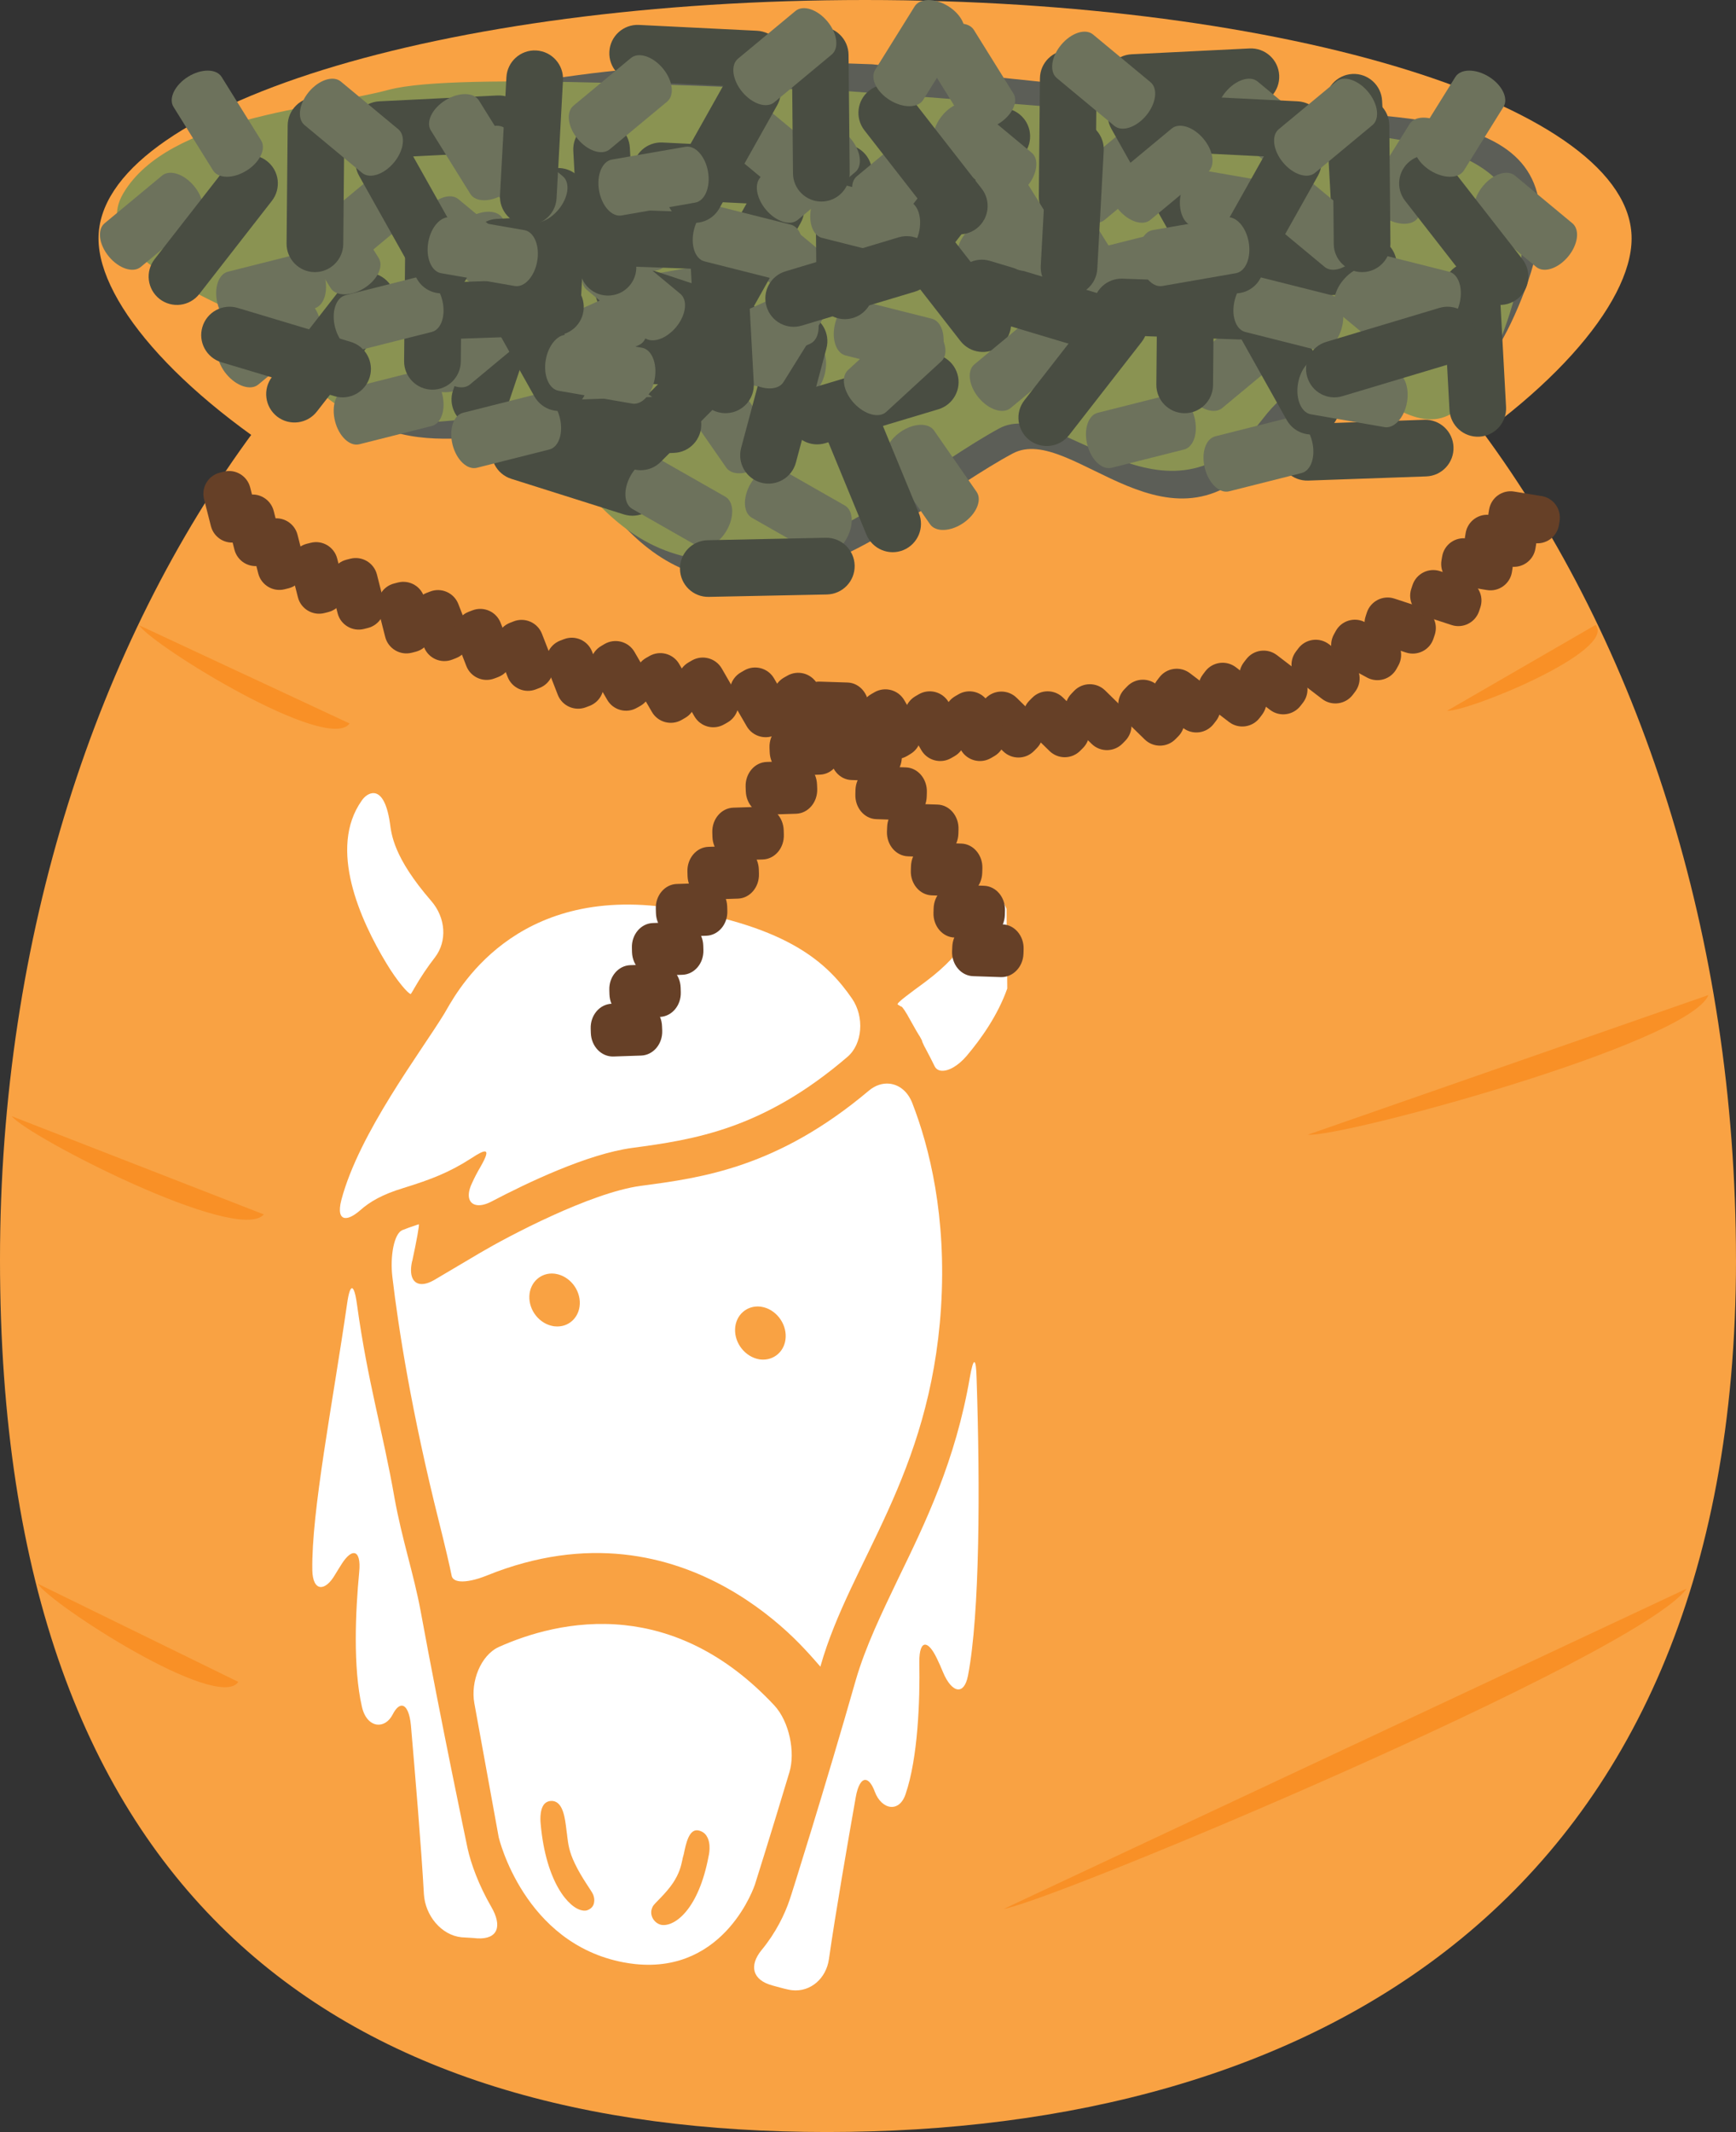 <?xml version="1.0" encoding="UTF-8" standalone="no"?>
<!-- Generator: Adobe Illustrator 16.0.0, SVG Export Plug-In . SVG Version: 6.00 Build 0)  -->

<svg
   xmlns:dc="http://purl.org/dc/elements/1.1/"
   xmlns:cc="http://creativecommons.org/ns#"
   xmlns:rdf="http://www.w3.org/1999/02/22-rdf-syntax-ns#"
   xmlns:svg="http://www.w3.org/2000/svg"
   xmlns="http://www.w3.org/2000/svg"
   xmlns:xlink="http://www.w3.org/1999/xlink"
   xmlns:sodipodi="http://sodipodi.sourceforge.net/DTD/sodipodi-0.dtd"
   xmlns:inkscape="http://www.inkscape.org/namespaces/inkscape"
   version="1.1"
   id="Calque_1"
   x="0px"
   y="0px"
   width="65.167"
   height="80"
   viewBox="0 0 65.167 80"
   enable-background="new 0 0 100 100"
   xml:space="preserve"
   inkscape:version="0.48.4 r9939"
   sodipodi:docname="granulés.svg"><rect x="0" y="0" width="65.167" height="80" fill="#333333" stroke="none"/><defs
   id="defs437" /><sodipodi:namedview
   pagecolor="#ffffff"
   bordercolor="#666666"
   borderopacity="1"
   objecttolerance="10"
   gridtolerance="10"
   guidetolerance="10"
   inkscape:pageopacity="0"
   inkscape:pageshadow="2"
   inkscape:window-width="1366"
   inkscape:window-height="706"
   id="namedview435"
   showgrid="false"
   inkscape:zoom="2.36"
   inkscape:cx="39.433"
   inkscape:cy="26.656494"
   inkscape:window-x="-8"
   inkscape:window-y="-8"
   inkscape:window-maximized="1"
   inkscape:current-layer="Calque_1"
   fit-margin-top="0"
   fit-margin-left="0"
   fit-margin-right="0"
   fit-margin-bottom="0" />
<path
   d="M 65.167,47.269 C 65.167,71.565 49.035,80 31.04,80 13.045,80 0,71.564 0,47.269 0,22.975 14.588,3.281 32.583,3.281 c 17.995,0 32.583,19.694 32.583,43.988 z"
   id="path3"
   inkscape:connector-curvature="0"
   style="fill:#f9a243"
   inkscape:export-filename="C:\Wyneos\Cloud\AnimalWebAction\brainstorming\v4.0\icones\bande1\icone-final\path433.png"
   inkscape:export-xdpi="90"
   inkscape:export-ydpi="90" />
<path
   d="m 61.248,8.949 c 0,4.942 -12.772,14.582 -28.665,14.582 C 16.69,23.531 3.698,13.891 3.698,8.949 3.698,4.007 16.581,0 32.473,0 48.366,0 61.248,4.007 61.248,8.949 z"
   id="path5"
   inkscape:connector-curvature="0"
   style="fill:#f9a243"
   inkscape:export-filename="C:\Wyneos\Cloud\AnimalWebAction\brainstorming\v4.0\icones\bande1\icone-final\path433.png"
   inkscape:export-xdpi="90"
   inkscape:export-ydpi="90" />
<path
   d="M 32.738,2.412 C 23.261,2.037 18.462,3.333 15.88,3.997 13.299,4.658 7.805,4.891 6.11,7.712 c -1.692,2.823 5.872,4.867 6.189,5.906 1.357,4.421 6.677,2.217 8.238,2.769 1.562,0.554 3.174,6.914 9.485,5.078 2.839,-0.825 5.758,-3.252 7.992,-4.448 2.235,-1.197 6.001,4.495 9.645,-0.199 3.644,-4.693 6.537,1.698 9.467,-5.631 C 60.054,3.859 53.061,4.587 47.927,4.01 44.236,3.595 32.738,2.412 32.738,2.412 z"
   id="path7"
   inkscape:connector-curvature="0"
   style="fill:#5c5e57"
   inkscape:export-filename="C:\Wyneos\Cloud\AnimalWebAction\brainstorming\v4.0\icones\bande1\icone-final\path433.png"
   inkscape:export-xdpi="90"
   inkscape:export-ydpi="90" />
<path
   d="m 11.426,21.078 c 0.111,0.437 -0.154,0.884 -0.592,0.996 l -0.145,0.036 C 10.251,22.222 9.806,21.956 9.694,21.517 L 9.437,20.506 c -0.111,-0.438 0.155,-0.884 0.592,-0.995 l 0.145,-0.037 c 0.437,-0.111 0.883,0.155 0.995,0.593 l 0.257,1.011 z"
   id="path9"
   inkscape:connector-curvature="0"
   style="fill:#664027"
   inkscape:export-filename="C:\Wyneos\Cloud\AnimalWebAction\brainstorming\v4.0\icones\bande1\icone-final\path433.png"
   inkscape:export-xdpi="90"
   inkscape:export-ydpi="90" />
<path
   d="m 10.532,20.184 c 0.112,0.439 -0.153,0.884 -0.592,0.995 L 9.796,21.216 C 9.357,21.329 8.912,21.062 8.8,20.624 L 8.543,19.613 C 8.431,19.174 8.697,18.729 9.135,18.618 l 0.145,-0.037 c 0.439,-0.112 0.884,0.155 0.995,0.593 l 0.257,1.01 z"
   id="path11"
   inkscape:connector-curvature="0"
   style="fill:#664027"
   inkscape:export-filename="C:\Wyneos\Cloud\AnimalWebAction\brainstorming\v4.0\icones\bande1\icone-final\path433.png"
   inkscape:export-xdpi="90"
   inkscape:export-ydpi="90" />
<path
   d="m 9.649,19.301 c 0.112,0.438 -0.154,0.884 -0.592,0.995 l -0.144,0.037 C 8.474,20.447 8.03,20.18 7.917,19.741 L 7.66,18.731 c -0.111,-0.44 0.153,-0.885 0.592,-0.995 l 0.145,-0.037 c 0.439,-0.112 0.884,0.155 0.995,0.593 l 0.257,1.01 z"
   id="path13"
   inkscape:connector-curvature="0"
   style="fill:#664027"
   inkscape:export-filename="C:\Wyneos\Cloud\AnimalWebAction\brainstorming\v4.0\icones\bande1\icone-final\path433.png"
   inkscape:export-xdpi="90"
   inkscape:export-ydpi="90" />
<path
   d="m 12.916,21.971 c 0.11,0.439 -0.154,0.884 -0.593,0.996 l -0.145,0.037 c -0.437,0.111 -0.886,-0.156 -0.995,-0.594 l -0.257,-1.01 c -0.111,-0.439 0.153,-0.884 0.592,-0.996 l 0.145,-0.036 c 0.437,-0.112 0.883,0.153 0.995,0.591 l 0.258,1.011 z"
   id="path15"
   inkscape:connector-curvature="0"
   style="fill:#664027"
   inkscape:export-filename="C:\Wyneos\Cloud\AnimalWebAction\brainstorming\v4.0\icones\bande1\icone-final\path433.png"
   inkscape:export-xdpi="90"
   inkscape:export-ydpi="90" />
<path
   d="m 14.406,22.568 c 0.111,0.438 -0.155,0.883 -0.594,0.995 l -0.144,0.036 c -0.439,0.112 -0.886,-0.154 -0.995,-0.592 l -0.257,-1.01 c -0.112,-0.44 0.153,-0.885 0.592,-0.996 l 0.144,-0.037 c 0.439,-0.111 0.885,0.154 0.997,0.592 l 0.257,1.012 z"
   id="path17"
   inkscape:connector-curvature="0"
   style="fill:#664027"
   inkscape:export-filename="C:\Wyneos\Cloud\AnimalWebAction\brainstorming\v4.0\icones\bande1\icone-final\path433.png"
   inkscape:export-xdpi="90"
   inkscape:export-ydpi="90" />
<path
   d="m 16.193,23.461 c 0.111,0.438 -0.154,0.884 -0.592,0.995 l -0.144,0.037 c -0.439,0.111 -0.885,-0.155 -0.997,-0.593 l -0.257,-1.011 c -0.111,-0.437 0.154,-0.884 0.593,-0.995 l 0.144,-0.037 c 0.439,-0.111 0.886,0.155 0.995,0.593 l 0.258,1.01 z"
   id="path19"
   inkscape:connector-curvature="0"
   style="fill:#664027"
   inkscape:export-filename="C:\Wyneos\Cloud\AnimalWebAction\brainstorming\v4.0\icones\bande1\icone-final\path433.png"
   inkscape:export-xdpi="90"
   inkscape:export-ydpi="90" />
<path
   d="m 17.583,23.636 c 0.163,0.422 -0.046,0.897 -0.467,1.06 l -0.138,0.054 c -0.422,0.164 -0.898,-0.045 -1.061,-0.467 l -0.378,-0.971 c -0.165,-0.423 0.045,-0.897 0.467,-1.061 l 0.139,-0.054 c 0.421,-0.164 0.896,0.046 1.06,0.467 l 0.378,0.972 z"
   id="path21"
   inkscape:connector-curvature="0"
   style="fill:#664027"
   inkscape:export-filename="C:\Wyneos\Cloud\AnimalWebAction\brainstorming\v4.0\icones\bande1\icone-final\path433.png"
   inkscape:export-xdpi="90"
   inkscape:export-ydpi="90" />
<path
   d="m 19.171,24.343 c 0.164,0.422 -0.046,0.896 -0.467,1.06 l -0.14,0.053 c -0.421,0.164 -0.896,-0.044 -1.059,-0.467 l -0.378,-0.973 c -0.165,-0.422 0.044,-0.896 0.466,-1.06 l 0.139,-0.053 c 0.422,-0.164 0.897,0.046 1.06,0.467 l 0.38,0.972 z"
   id="path23"
   inkscape:connector-curvature="0"
   style="fill:#664027"
   inkscape:export-filename="C:\Wyneos\Cloud\AnimalWebAction\brainstorming\v4.0\icones\bande1\icone-final\path433.png"
   inkscape:export-xdpi="90"
   inkscape:export-ydpi="90" />
<path
   d="m 20.722,24.752 c 0.163,0.422 -0.046,0.896 -0.467,1.061 l -0.139,0.054 c -0.422,0.164 -0.897,-0.046 -1.06,-0.467 l -0.378,-0.971 c -0.163,-0.422 0.046,-0.897 0.467,-1.06 l 0.138,-0.054 c 0.422,-0.163 0.897,0.046 1.061,0.467 l 0.378,0.97 z"
   id="path25"
   inkscape:connector-curvature="0"
   style="fill:#664027"
   inkscape:export-filename="C:\Wyneos\Cloud\AnimalWebAction\brainstorming\v4.0\icones\bande1\icone-final\path433.png"
   inkscape:export-xdpi="90"
   inkscape:export-ydpi="90" />
<path
   d="m 22.605,25.423 c 0.163,0.423 -0.046,0.897 -0.467,1.061 l -0.139,0.053 c -0.422,0.164 -0.898,-0.045 -1.061,-0.467 l -0.378,-0.972 c -0.164,-0.422 0.045,-0.896 0.467,-1.06 l 0.14,-0.053 c 0.421,-0.164 0.896,0.045 1.059,0.467 l 0.378,0.971 z"
   id="path27"
   inkscape:connector-curvature="0"
   style="fill:#664027"
   inkscape:export-filename="C:\Wyneos\Cloud\AnimalWebAction\brainstorming\v4.0\icones\bande1\icone-final\path433.png"
   inkscape:export-xdpi="90"
   inkscape:export-ydpi="90" />
<path
   d="m 24.34,25.363 c 0.227,0.392 0.094,0.894 -0.297,1.121 l -0.131,0.074 c -0.391,0.226 -0.892,0.094 -1.118,-0.298 l -0.523,-0.902 c -0.226,-0.392 -0.093,-0.892 0.298,-1.119 l 0.129,-0.076 c 0.393,-0.225 0.893,-0.092 1.12,0.299 l 0.522,0.901 z"
   id="path29"
   inkscape:connector-curvature="0"
   style="fill:#664027"
   inkscape:export-filename="C:\Wyneos\Cloud\AnimalWebAction\brainstorming\v4.0\icones\bande1\icone-final\path433.png"
   inkscape:export-xdpi="90"
   inkscape:export-ydpi="90" />
<path
   d="m 38.908,26.914 c 0.325,0.316 0.329,0.835 0.013,1.158 l -0.105,0.106 c -0.316,0.324 -0.835,0.329 -1.158,0.013 l -0.745,-0.729 c -0.324,-0.317 -0.329,-0.837 -0.014,-1.16 l 0.105,-0.106 c 0.318,-0.323 0.836,-0.329 1.159,-0.013 l 0.745,0.73 z"
   id="path31"
   inkscape:connector-curvature="0"
   style="fill:#664027"
   inkscape:export-filename="C:\Wyneos\Cloud\AnimalWebAction\brainstorming\v4.0\icones\bande1\icone-final\path433.png"
   inkscape:export-xdpi="90"
   inkscape:export-ydpi="90" />
<path
   d="m 40.646,26.903 c 0.323,0.316 0.329,0.835 0.013,1.158 l -0.105,0.106 c -0.317,0.324 -0.836,0.329 -1.158,0.012 L 38.651,27.451 c -0.324,-0.317 -0.329,-0.835 -0.013,-1.158 l 0.106,-0.107 c 0.315,-0.323 0.834,-0.328 1.158,-0.012 l 0.745,0.73 z"
   id="path33"
   inkscape:connector-curvature="0"
   style="fill:#664027"
   inkscape:export-filename="C:\Wyneos\Cloud\AnimalWebAction\brainstorming\v4.0\icones\bande1\icone-final\path433.png"
   inkscape:export-xdpi="90"
   inkscape:export-ydpi="90" />
<path
   d="m 42.229,26.636 c 0.323,0.317 0.329,0.835 0.013,1.159 l -0.104,0.106 c -0.318,0.323 -0.835,0.329 -1.159,0.012 L 40.234,27.185 c -0.323,-0.317 -0.329,-0.835 -0.012,-1.158 l 0.102,-0.107 c 0.317,-0.323 0.837,-0.329 1.161,-0.012 l 0.743,0.728 z"
   id="path35"
   inkscape:connector-curvature="0"
   style="fill:#664027"
   inkscape:export-filename="C:\Wyneos\Cloud\AnimalWebAction\brainstorming\v4.0\icones\bande1\icone-final\path433.png"
   inkscape:export-xdpi="90"
   inkscape:export-ydpi="90" />
<path
   d="m 44.22,26.467 c 0.324,0.317 0.328,0.837 0.013,1.16 l -0.105,0.106 c -0.316,0.324 -0.835,0.329 -1.159,0.012 L 42.224,27.017 C 41.901,26.7 41.896,26.182 42.213,25.858 l 0.103,-0.107 c 0.316,-0.323 0.836,-0.329 1.16,-0.012 l 0.744,0.728 z"
   id="path37"
   inkscape:connector-curvature="0"
   style="fill:#664027"
   inkscape:export-filename="C:\Wyneos\Cloud\AnimalWebAction\brainstorming\v4.0\icones\bande1\icone-final\path433.png"
   inkscape:export-xdpi="90"
   inkscape:export-ydpi="90" />
<path
   d="m 45.499,25.894 c 0.359,0.276 0.427,0.789 0.154,1.15 l -0.091,0.117 c -0.275,0.361 -0.789,0.43 -1.149,0.155 L 43.584,26.683 C 43.226,26.408 43.157,25.894 43.431,25.534 l 0.091,-0.119 c 0.274,-0.359 0.789,-0.428 1.148,-0.153 l 0.83,0.632 z"
   id="path39"
   inkscape:connector-curvature="0"
   style="fill:#664027"
   inkscape:export-filename="C:\Wyneos\Cloud\AnimalWebAction\brainstorming\v4.0\icones\bande1\icone-final\path433.png"
   inkscape:export-xdpi="90"
   inkscape:export-ydpi="90" />
<path
   d="m 47.222,25.67 c 0.359,0.275 0.428,0.79 0.153,1.149 l -0.09,0.119 c -0.274,0.36 -0.79,0.429 -1.149,0.153 l -0.827,-0.633 c -0.362,-0.274 -0.43,-0.789 -0.155,-1.148 l 0.09,-0.12 c 0.275,-0.359 0.79,-0.427 1.149,-0.153 l 0.829,0.633 z"
   id="path41"
   inkscape:connector-curvature="0"
   style="fill:#664027"
   inkscape:export-filename="C:\Wyneos\Cloud\AnimalWebAction\brainstorming\v4.0\icones\bande1\icone-final\path433.png"
   inkscape:export-xdpi="90"
   inkscape:export-ydpi="90" />
<path
   d="m 48.759,25.215 c 0.36,0.275 0.429,0.789 0.155,1.149 l -0.091,0.117 c -0.274,0.36 -0.789,0.43 -1.148,0.155 L 46.845,26.002 C 46.486,25.728 46.417,25.214 46.692,24.853 l 0.091,-0.118 c 0.274,-0.359 0.787,-0.428 1.148,-0.155 l 0.828,0.634 z"
   id="path43"
   inkscape:connector-curvature="0"
   style="fill:#664027"
   inkscape:export-xdpi="90"
   inkscape:export-ydpi="90" />
<path
   d="m 50.717,24.806 c 0.36,0.274 0.427,0.789 0.153,1.148 l -0.09,0.119 C 50.505,26.432 49.991,26.502 49.631,26.228 l -0.828,-0.634 c -0.361,-0.274 -0.427,-0.789 -0.154,-1.148 l 0.09,-0.119 c 0.274,-0.36 0.789,-0.428 1.15,-0.153 l 0.828,0.633 z"
   id="path45"
   inkscape:connector-curvature="0"
   style="fill:#664027"
   inkscape:export-filename="C:\Wyneos\Cloud\AnimalWebAction\brainstorming\v4.0\icones\bande1\icone-final\path433.png"
   inkscape:export-xdpi="90"
   inkscape:export-ydpi="90" />
<path
   d="m 52.169,23.851 c 0.397,0.218 0.544,0.714 0.328,1.113 l -0.072,0.13 c -0.216,0.398 -0.713,0.544 -1.11,0.329 l -0.917,-0.499 C 50,24.707 49.854,24.21 50.069,23.812 l 0.072,-0.131 c 0.215,-0.397 0.713,-0.545 1.11,-0.328 l 0.917,0.497 z"
   id="path47"
   inkscape:connector-curvature="0"
   style="fill:#664027"
   inkscape:export-filename="C:\Wyneos\Cloud\AnimalWebAction\brainstorming\v4.0\icones\bande1\icone-final\path433.png"
   inkscape:export-xdpi="90"
   inkscape:export-ydpi="90" />
<path
   d="m 53.336,22.786 c 0.429,0.141 0.664,0.605 0.522,1.034 l -0.047,0.141 c -0.139,0.431 -0.605,0.664 -1.034,0.523 L 51.787,24.159 C 51.357,24.018 51.123,23.555 51.264,23.125 l 0.046,-0.141 c 0.142,-0.43 0.606,-0.664 1.034,-0.523 l 0.992,0.325 z"
   id="path49"
   inkscape:connector-curvature="0"
   style="fill:#664027"
   inkscape:export-filename="C:\Wyneos\Cloud\AnimalWebAction\brainstorming\v4.0\icones\bande1\icone-final\path433.png"
   inkscape:export-xdpi="90"
   inkscape:export-ydpi="90" />
<path
   d="m 55.047,21.755 c 0.432,0.141 0.666,0.604 0.524,1.034 l -0.047,0.141 c -0.142,0.43 -0.605,0.664 -1.034,0.523 L 53.501,23.129 c -0.432,-0.142 -0.666,-0.605 -0.524,-1.034 l 0.047,-0.141 c 0.141,-0.43 0.605,-0.664 1.034,-0.523 l 0.989,0.325 z"
   id="path51"
   inkscape:connector-curvature="0"
   style="fill:#664027"
   inkscape:export-filename="C:\Wyneos\Cloud\AnimalWebAction\brainstorming\v4.0\icones\bande1\icone-final\path433.png"
   inkscape:export-xdpi="90"
   inkscape:export-ydpi="90" />
<path
   d="m 56.105,20.377 c 0.446,0.073 0.748,0.496 0.674,0.942 l -0.023,0.146 c -0.072,0.447 -0.495,0.75 -0.941,0.675 l -1.028,-0.169 C 54.34,21.897 54.038,21.476 54.111,21.029 l 0.025,-0.146 c 0.073,-0.447 0.494,-0.75 0.94,-0.675 l 1.029,0.169 z"
   id="path53"
   inkscape:connector-curvature="0"
   style="fill:#664027"
   inkscape:export-filename="C:\Wyneos\Cloud\AnimalWebAction\brainstorming\v4.0\icones\bande1\icone-final\path433.png"
   inkscape:export-xdpi="90"
   inkscape:export-ydpi="90" />
<path
   d="m 56.987,19.495 c 0.446,0.073 0.748,0.496 0.675,0.942 l -0.024,0.146 c -0.072,0.447 -0.495,0.75 -0.941,0.675 l -1.028,-0.169 C 55.222,21.015 54.92,20.595 54.994,20.148 l 0.024,-0.146 c 0.074,-0.447 0.494,-0.75 0.94,-0.675 l 1.029,0.169 z"
   id="path55"
   inkscape:connector-curvature="0"
   style="fill:#664027"
   inkscape:export-filename="C:\Wyneos\Cloud\AnimalWebAction\brainstorming\v4.0\icones\bande1\icone-final\path433.png"
   inkscape:export-xdpi="90"
   inkscape:export-ydpi="90" />
<path
   d="m 57.869,18.613 c 0.447,0.073 0.748,0.496 0.675,0.942 l -0.024,0.146 c -0.072,0.447 -0.495,0.749 -0.941,0.675 L 56.551,20.208 c -0.448,-0.075 -0.749,-0.496 -0.676,-0.942 l 0.024,-0.146 c 0.074,-0.447 0.494,-0.75 0.941,-0.675 l 1.029,0.169 z"
   id="path57"
   inkscape:connector-curvature="0"
   style="fill:#664027"
   inkscape:export-filename="C:\Wyneos\Cloud\AnimalWebAction\brainstorming\v4.0\icones\bande1\icone-final\path433.png"
   inkscape:export-xdpi="90"
   inkscape:export-ydpi="90" />
<path
   d="m 26.018,25.818 c 0.227,0.392 0.094,0.893 -0.299,1.12 l -0.128,0.074 c -0.392,0.227 -0.893,0.094 -1.12,-0.299 l -0.523,-0.901 c -0.226,-0.392 -0.093,-0.893 0.299,-1.121 l 0.13,-0.074 c 0.391,-0.226 0.893,-0.093 1.119,0.299 l 0.522,0.902 z"
   id="path59"
   inkscape:connector-curvature="0"
   style="fill:#664027"
   inkscape:export-filename="C:\Wyneos\Cloud\AnimalWebAction\brainstorming\v4.0\icones\bande1\icone-final\path433.png"
   inkscape:export-xdpi="90"
   inkscape:export-ydpi="90" />
<path
   d="m 27.614,25.985 c 0.226,0.392 0.092,0.892 -0.299,1.121 l -0.129,0.073 c -0.391,0.227 -0.892,0.093 -1.118,-0.298 l -0.523,-0.902 c -0.226,-0.392 -0.093,-0.893 0.298,-1.121 l 0.129,-0.075 c 0.391,-0.225 0.893,-0.092 1.121,0.299 l 0.521,0.902 z"
   id="path61"
   inkscape:connector-curvature="0"
   style="fill:#664027"
   inkscape:export-filename="C:\Wyneos\Cloud\AnimalWebAction\brainstorming\v4.0\icones\bande1\icone-final\path433.png"
   inkscape:export-xdpi="90"
   inkscape:export-ydpi="90" />
<path
   d="m 29.579,26.357 c 0.225,0.393 0.091,0.893 -0.299,1.121 l -0.129,0.075 c -0.391,0.225 -0.892,0.092 -1.119,-0.299 l -0.523,-0.902 c -0.227,-0.393 -0.093,-0.892 0.298,-1.12 l 0.13,-0.075 c 0.391,-0.227 0.894,-0.092 1.12,0.299 l 0.523,0.901 z"
   id="path63"
   inkscape:connector-curvature="0"
   style="fill:#664027"
   inkscape:export-filename="C:\Wyneos\Cloud\AnimalWebAction\brainstorming\v4.0\icones\bande1\icone-final\path433.png"
   inkscape:export-xdpi="90"
   inkscape:export-ydpi="90" />
<path
   d="m 31.195,26.555 c 0.225,0.392 0.093,0.893 -0.299,1.121 l -0.128,0.074 c -0.392,0.227 -0.894,0.093 -1.119,-0.298 l -0.523,-0.902 c -0.226,-0.392 -0.094,-0.894 0.298,-1.122 l 0.129,-0.073 c 0.392,-0.226 0.893,-0.092 1.12,0.298 l 0.523,0.902 z"
   id="path65"
   inkscape:connector-curvature="0"
   style="fill:#664027"
   inkscape:export-filename="C:\Wyneos\Cloud\AnimalWebAction\brainstorming\v4.0\icones\bande1\icone-final\path433.png"
   inkscape:export-xdpi="90"
   inkscape:export-ydpi="90" />
<path
   d="m 32.871,27.009 c 0.227,0.392 0.095,0.894 -0.299,1.12 l -0.128,0.075 c -0.391,0.227 -0.892,0.092 -1.119,-0.298 l -0.522,-0.902 c -0.227,-0.392 -0.093,-0.893 0.298,-1.121 l 0.129,-0.075 c 0.391,-0.225 0.895,-0.092 1.12,0.299 l 0.521,0.902 z"
   id="path67"
   inkscape:connector-curvature="0"
   style="fill:#664027"
   inkscape:export-filename="C:\Wyneos\Cloud\AnimalWebAction\brainstorming\v4.0\icones\bande1\icone-final\path433.png"
   inkscape:export-xdpi="90"
   inkscape:export-ydpi="90" />
<path
   d="m 34.468,27.177 c 0.225,0.392 0.091,0.891 -0.299,1.119 l -0.127,0.076 c -0.393,0.226 -0.894,0.091 -1.12,-0.299 l -0.523,-0.902 c -0.227,-0.392 -0.094,-0.893 0.298,-1.121 l 0.129,-0.075 c 0.392,-0.225 0.893,-0.092 1.12,0.3 l 0.523,0.901 z"
   id="path69"
   inkscape:connector-curvature="0"
   style="fill:#664027"
   inkscape:export-filename="C:\Wyneos\Cloud\AnimalWebAction\brainstorming\v4.0\icones\bande1\icone-final\path433.png"
   inkscape:export-xdpi="90"
   inkscape:export-ydpi="90" />
<path
   d="m 36.133,27.252 c 0.226,0.392 0.093,0.893 -0.298,1.12 l -0.129,0.074 c -0.392,0.227 -0.893,0.093 -1.121,-0.298 l -0.522,-0.902 c -0.226,-0.392 -0.091,-0.893 0.299,-1.12 l 0.128,-0.075 c 0.393,-0.226 0.894,-0.093 1.122,0.298 l 0.521,0.903 z"
   id="path71"
   inkscape:connector-curvature="0"
   style="fill:#664027"
   inkscape:export-filename="C:\Wyneos\Cloud\AnimalWebAction\brainstorming\v4.0\icones\bande1\icone-final\path433.png"
   inkscape:export-xdpi="90"
   inkscape:export-ydpi="90" />
<path
   d="m 37.624,27.252 c 0.225,0.392 0.091,0.893 -0.299,1.12 l -0.128,0.074 c -0.392,0.227 -0.893,0.093 -1.121,-0.298 l -0.522,-0.902 c -0.226,-0.392 -0.092,-0.893 0.299,-1.12 l 0.129,-0.075 c 0.392,-0.226 0.892,-0.093 1.118,0.298 l 0.524,0.903 z"
   id="path73"
   inkscape:connector-curvature="0"
   style="fill:#664027"
   inkscape:export-filename="C:\Wyneos\Cloud\AnimalWebAction\brainstorming\v4.0\icones\bande1\icone-final\path433.png"
   inkscape:export-xdpi="90"
   inkscape:export-ydpi="90" />
<path
   d="m 29.741,29.101 c -0.453,0.016 -0.832,-0.378 -0.848,-0.88 l -0.007,-0.165 c -0.016,-0.501 0.338,-0.918 0.789,-0.932 l 1.042,-0.035 c 0.453,-0.015 0.833,0.379 0.849,0.88 l 0.005,0.165 c 0.017,0.501 -0.338,0.918 -0.789,0.933 l -1.041,0.034 z"
   id="path75"
   inkscape:connector-curvature="0"
   style="fill:#664027"
   inkscape:export-filename="C:\Wyneos\Cloud\AnimalWebAction\brainstorming\v4.0\icones\bande1\icone-final\path433.png"
   inkscape:export-xdpi="90"
   inkscape:export-ydpi="90" />
<path
   d="m 28.845,30.567 c -0.453,0.016 -0.833,-0.378 -0.849,-0.879 l -0.006,-0.165 c -0.017,-0.5 0.337,-0.918 0.79,-0.932 l 1.041,-0.034 c 0.452,-0.015 0.832,0.378 0.849,0.879 l 0.007,0.165 c 0.016,0.501 -0.339,0.918 -0.79,0.933 l -1.042,0.033 z"
   id="path77"
   inkscape:connector-curvature="0"
   style="fill:#664027"
   inkscape:export-filename="C:\Wyneos\Cloud\AnimalWebAction\brainstorming\v4.0\icones\bande1\icone-final\path433.png"
   inkscape:export-xdpi="90"
   inkscape:export-ydpi="90" />
<path
   d="m 27.593,32.282 c -0.452,0.015 -0.832,-0.378 -0.849,-0.879 l -0.005,-0.165 c -0.017,-0.501 0.338,-0.918 0.79,-0.932 l 1.041,-0.034 c 0.453,-0.015 0.832,0.379 0.849,0.88 l 0.005,0.165 c 0.017,0.501 -0.336,0.918 -0.789,0.933 l -1.042,0.033 z"
   id="path79"
   inkscape:connector-curvature="0"
   style="fill:#664027"
   inkscape:export-filename="C:\Wyneos\Cloud\AnimalWebAction\brainstorming\v4.0\icones\bande1\icone-final\path433.png"
   inkscape:export-xdpi="90"
   inkscape:export-ydpi="90" />
<path
   d="m 26.659,33.752 c -0.452,0.015 -0.832,-0.378 -0.849,-0.879 l -0.005,-0.165 c -0.016,-0.501 0.338,-0.918 0.79,-0.932 l 1.042,-0.035 c 0.452,-0.014 0.832,0.379 0.848,0.881 l 0.005,0.164 c 0.016,0.501 -0.336,0.918 -0.789,0.933 l -1.042,0.034 z"
   id="path81"
   inkscape:connector-curvature="0"
   style="fill:#664027"
   inkscape:export-filename="C:\Wyneos\Cloud\AnimalWebAction\brainstorming\v4.0\icones\bande1\icone-final\path433.png"
   inkscape:export-xdpi="90"
   inkscape:export-ydpi="90" />
<path
   d="m 31.753,27.588 c 0.453,0.015 0.832,-0.38 0.848,-0.88 l 0.007,-0.165 c 0.016,-0.501 -0.338,-0.918 -0.791,-0.933 l -1.042,-0.034 c -0.452,-0.015 -0.832,0.378 -0.848,0.88 l -0.006,0.164 c -0.017,0.501 0.338,0.918 0.79,0.933 l 1.041,0.035 z"
   id="path83"
   inkscape:connector-curvature="0"
   style="fill:#664027"
   inkscape:export-filename="C:\Wyneos\Cloud\AnimalWebAction\brainstorming\v4.0\icones\bande1\icone-final\path433.png"
   inkscape:export-xdpi="90"
   inkscape:export-ydpi="90" />
<path
   d="m 33.006,29.304 c 0.452,0.015 0.832,-0.379 0.848,-0.88 l 0.006,-0.165 c 0.017,-0.501 -0.337,-0.918 -0.79,-0.933 l -1.041,-0.035 c -0.453,-0.014 -0.833,0.38 -0.849,0.881 l -0.005,0.165 c -0.018,0.501 0.337,0.918 0.787,0.932 l 1.044,0.034 z"
   id="path85"
   inkscape:connector-curvature="0"
   style="fill:#664027"
   inkscape:export-filename="C:\Wyneos\Cloud\AnimalWebAction\brainstorming\v4.0\icones\bande1\icone-final\path433.png"
   inkscape:export-xdpi="90"
   inkscape:export-ydpi="90" />
<path
   d="m 33.939,30.773 c 0.452,0.015 0.832,-0.38 0.849,-0.88 l 0.005,-0.165 c 0.017,-0.501 -0.337,-0.919 -0.79,-0.933 l -1.041,-0.035 c -0.452,-0.014 -0.832,0.38 -0.849,0.881 l -0.004,0.164 c -0.017,0.501 0.336,0.919 0.788,0.932 l 1.042,0.036 z"
   id="path87"
   inkscape:connector-curvature="0"
   style="fill:#664027"
   inkscape:export-filename="C:\Wyneos\Cloud\AnimalWebAction\brainstorming\v4.0\icones\bande1\icone-final\path433.png"
   inkscape:export-xdpi="90"
   inkscape:export-ydpi="90" />
<path
   d="m 35.128,32.167 c 0.452,0.015 0.832,-0.38 0.848,-0.881 l 0.005,-0.164 c 0.017,-0.501 -0.337,-0.918 -0.788,-0.932 l -1.043,-0.034 c -0.452,-0.017 -0.832,0.378 -0.848,0.879 l -0.007,0.165 c -0.017,0.5 0.337,0.918 0.79,0.932 l 1.043,0.035 z"
   id="path89"
   inkscape:connector-curvature="0"
   style="fill:#664027"
   inkscape:export-filename="C:\Wyneos\Cloud\AnimalWebAction\brainstorming\v4.0\icones\bande1\icone-final\path433.png"
   inkscape:export-xdpi="90"
   inkscape:export-ydpi="90" />
<path
   d="m 36.023,33.632 c 0.452,0.015 0.832,-0.379 0.849,-0.881 l 0.005,-0.164 c 0.017,-0.501 -0.337,-0.918 -0.788,-0.933 l -1.043,-0.035 c -0.452,-0.014 -0.832,0.38 -0.849,0.881 l -0.006,0.165 c -0.017,0.501 0.337,0.918 0.789,0.932 l 1.043,0.035 z"
   id="path91"
   inkscape:connector-curvature="0"
   style="fill:#664027"
   inkscape:export-filename="C:\Wyneos\Cloud\AnimalWebAction\brainstorming\v4.0\icones\bande1\icone-final\path433.png"
   inkscape:export-xdpi="90"
   inkscape:export-ydpi="90" />
<path
   d="m 0.441,41.884 c 0.597,0.76 8.478,4.821 9.463,3.685"
   id="path93"
   inkscape:connector-curvature="0"
   style="fill:#f99026"
   inkscape:export-filename="C:\Wyneos\Cloud\AnimalWebAction\brainstorming\v4.0\icones\bande1\icone-final\path433.png"
   inkscape:export-xdpi="90"
   inkscape:export-ydpi="90" />
<path
   d="m 1.413,59.424 c 0.476,0.762 6.751,4.823 7.534,3.686"
   id="path95"
   inkscape:connector-curvature="0"
   style="fill:#f99026"
   inkscape:export-filename="C:\Wyneos\Cloud\AnimalWebAction\brainstorming\v4.0\icones\bande1\icone-final\path433.png"
   inkscape:export-xdpi="90"
   inkscape:export-ydpi="90" />
<path
   d="m 5.221,23.461 c 0.5,0.762 7.079,4.822 7.902,3.686"
   id="path97"
   inkscape:connector-curvature="0"
   style="fill:#f99026"
   inkscape:export-filename="C:\Wyneos\Cloud\AnimalWebAction\brainstorming\v4.0\icones\bande1\icone-final\path433.png"
   inkscape:export-xdpi="90"
   inkscape:export-ydpi="90" />
<path
   d="m 54.316,26.674 c 0.832,0.021 6.378,-2.244 5.582,-3.226"
   id="path99"
   inkscape:connector-curvature="0"
   style="fill:#f99026"
   inkscape:export-filename="C:\Wyneos\Cloud\AnimalWebAction\brainstorming\v4.0\icones\bande1\icone-final\path433.png"
   inkscape:export-xdpi="90"
   inkscape:export-ydpi="90" />
<path
   d="m 49.094,42.577 c 1.235,0.116 14.294,-3.414 15.041,-5.241"
   id="path101"
   inkscape:connector-curvature="0"
   style="fill:#f99026"
   inkscape:export-filename="C:\Wyneos\Cloud\AnimalWebAction\brainstorming\v4.0\icones\bande1\icone-final\path433.png"
   inkscape:export-xdpi="90"
   inkscape:export-ydpi="90" />
<path
   d="M 37.679,71.628 C 39.583,71.313 61.467,62.142 63.319,59.609"
   id="path103"
   inkscape:connector-curvature="0"
   style="fill:#f99026"
   inkscape:export-filename="C:\Wyneos\Cloud\AnimalWebAction\brainstorming\v4.0\icones\bande1\icone-final\path433.png"
   inkscape:export-xdpi="90"
   inkscape:export-ydpi="90" />
<g
   id="g105"
   transform="matrix(0.832,0,0,0.832,-8.787,-1.897)"
   inkscape:export-filename="C:\Wyneos\Cloud\AnimalWebAction\brainstorming\v4.0\icones\bande1\icone-final\path433.png"
   inkscape:export-xdpi="90"
   inkscape:export-ydpi="90">
	<g
   id="g107">
		<g
   enable-background="new    "
   id="g109">
			<defs
   id="defs111">
				<polygon
   id="SVGID_1_"
   enable-background="new    "
   points="24.808,89.778 24.323,37.723 55.953,41.047 56.438,93.103 " />
			</defs>
			<clipPath
   id="SVGID_2_">
				<use
   xlink:href="#SVGID_1_"
   overflow="visible"
   id="use115"
   style="overflow:visible"
   x="0"
   y="0"
   width="100"
   height="100" />
			</clipPath>
			<g
   clip-path="url(#SVGID_2_)"
   id="g117">
				<g
   id="g119">
					<g
   id="g121">
						<g
   id="g123">
							<path
   d="m 40.202,43.147 c -6.841,-0.719 -9.197,4.204 -9.599,4.854 -1.062,1.74 -3.838,5.369 -4.639,8.392 -0.138,0.524 -0.059,0.795 0.162,0.818 0.163,0.018 0.402,-0.1 0.688,-0.349 0.435,-0.387 1.004,-0.716 1.938,-0.999 1.273,-0.394 2.083,-0.707 3.088,-1.354 0.31,-0.205 0.509,-0.308 0.603,-0.298 0.13,0.014 0.056,0.242 -0.209,0.703 -0.139,0.237 -0.269,0.482 -0.383,0.739 -0.269,0.572 -0.127,0.939 0.246,0.979 0.169,0.018 0.385,-0.031 0.632,-0.159 1.634,-0.858 4.341,-2.149 6.353,-2.422 2.791,-0.374 5.904,-0.834 9.72,-4.111 0.674,-0.578 0.771,-1.796 0.199,-2.627 -1.084,-1.567 -2.807,-3.229 -8.013,-4.062 -0.267,-0.042 -0.53,-0.077 -0.786,-0.104"
   id="path125"
   inkscape:connector-curvature="0"
   style="fill:#ffffff" />
							<path
   d="m 40.438,89.096 c -0.008,-0.001 -0.017,-0.002 -0.025,-0.002 -0.1,-0.02 -0.183,-0.062 -0.258,-0.123 -0.134,-0.117 -0.201,-0.264 -0.211,-0.411 -0.009,-0.105 0.023,-0.205 0.072,-0.305 0.082,-0.147 0.567,-0.546 0.911,-1.056 0.286,-0.437 0.357,-0.74 0.421,-1.037 l 0.016,-0.085 0.048,-0.176 c 0.098,-0.475 0.231,-1.116 0.627,-1.074 0.022,0.003 0.044,0.007 0.067,0.013 0.15,0.042 0.267,0.124 0.342,0.253 0.219,0.344 0.091,0.883 0.083,0.908 -0.451,2.384 -1.506,3.156 -2.093,3.095 m -3.549,-0.648 c -0.016,-0.002 -0.031,-0.005 -0.047,-0.007 -0.598,-0.09 -1.645,-1.238 -1.886,-3.894 0,-0.026 -0.08,-0.624 0.166,-0.908 0.099,-0.103 0.222,-0.15 0.389,-0.134 0.465,0.067 0.546,0.794 0.609,1.32 l 0.027,0.201 0.009,0.088 c 0.044,0.333 0.081,0.674 0.343,1.213 0.304,0.646 0.758,1.23 0.826,1.402 0.042,0.108 0.06,0.222 0.044,0.324 -0.015,0.163 -0.104,0.283 -0.253,0.354 -0.07,0.038 -0.146,0.049 -0.227,0.041 m 1.845,-12.875 c -2.34,-0.246 -4.381,0.409 -5.668,0.986 -0.817,0.373 -1.279,1.562 -1.104,2.532 0.577,3.168 1.101,6.053 1.101,6.053 0,0 1.123,4.783 5.632,5.638 0.179,0.033 0.353,0.059 0.522,0.077 4.098,0.431 5.407,-3.591 5.407,-3.591 0,0 0.7,-2.212 1.553,-5.056 0.274,-0.896 0.004,-2.284 -0.683,-3.022 -2.273,-2.431 -4.64,-3.394 -6.76,-3.617"
   id="path127"
   inkscape:connector-curvature="0"
   style="fill:#ffffff" />
							<path
   d="m 44.878,63.593 c -0.02,-0.002 -0.041,-0.004 -0.061,-0.008 -0.623,-0.108 -1.118,-0.714 -1.09,-1.37 0.026,-0.625 0.528,-1.07 1.132,-1.008 0.021,0.003 0.041,0.006 0.061,0.009 0.623,0.101 1.118,0.715 1.09,1.37 -0.025,0.625 -0.527,1.07 -1.132,1.007 m -9.282,-1.495 c -0.021,-0.002 -0.04,-0.004 -0.061,-0.007 -0.63,-0.102 -1.117,-0.707 -1.09,-1.361 0.026,-0.625 0.528,-1.071 1.125,-1.009 0.02,0.003 0.04,0.005 0.06,0.009 0.631,0.1 1.118,0.714 1.091,1.36 -0.028,0.633 -0.529,1.07 -1.125,1.008 m 15.1,-10.944 c -0.313,-0.033 -0.645,0.07 -0.934,0.315 -4.113,3.462 -7.508,3.928 -10.291,4.292 -2.286,0.314 -5.998,2.286 -7.235,3.014 l -2.062,1.22 c -0.251,0.149 -0.469,0.21 -0.642,0.192 -0.354,-0.037 -0.516,-0.406 -0.377,-1.026 l 0.008,-0.017 c 0.197,-0.912 0.33,-1.645 0.293,-1.648 h -0.001 l -0.083,0.026 c -0.265,0.085 -0.479,0.166 -0.669,0.241 -0.355,0.162 -0.553,1.145 -0.437,2.118 0.27,2.286 0.861,6.087 2.101,11.028 0.241,0.961 0.5,2.053 0.569,2.423 0.026,0.157 0.16,0.242 0.369,0.265 0.294,0.03 0.735,-0.064 1.223,-0.262 2.276,-0.92 4.34,-1.142 6.159,-0.951 3.593,0.378 6.23,2.365 7.664,3.746 0.709,0.688 1.208,1.312 1.23,1.315 0,0 0,0 10e-4,-10e-4 l 0.008,-0.051 c 1.349,-4.713 4.937,-8.525 5.429,-16.141 0.26,-4.118 -0.522,-7.229 -1.296,-9.224 -0.208,-0.533 -0.601,-0.829 -1.027,-0.874"
   id="path129"
   inkscape:connector-curvature="0"
   style="fill:#ffffff" />
							<path
   d="m 27.447,38.051 c -0.227,-0.024 -0.446,0.158 -0.564,0.334 -1.53,2.158 -0.066,5.393 1.113,7.343 0.485,0.806 0.981,1.367 1.09,1.379 0.008,0 0.014,-10e-4 0.018,-0.007 l 0.09,-0.146 0.065,-0.114 c 0.286,-0.498 0.596,-0.958 0.932,-1.39 C 30.74,44.729 30.68,43.676 30.018,42.913 28.3,40.932 28.224,39.894 28.153,39.393 28.007,38.406 27.72,38.08 27.447,38.051"
   id="path131"
   inkscape:connector-curvature="0"
   style="fill:#ffffff" />
							<path
   d="m 54.523,63.712 c -0.053,-0.006 -0.122,0.225 -0.204,0.69 -0.646,3.758 -2.004,6.548 -3.225,9.06 -0.756,1.581 -1.48,3.071 -1.922,4.592 -1.333,4.681 -2.959,9.866 -2.984,9.906 -0.218,0.652 -0.625,1.493 -1.264,2.265 -0.573,0.701 -0.427,1.357 0.496,1.602 0.216,0.058 0.44,0.125 0.673,0.175 0.071,0.018 0.142,0.029 0.211,0.037 0.833,0.087 1.536,-0.534 1.658,-1.407 0.296,-2.08 0.862,-5.327 1.209,-7.298 0.094,-0.534 0.264,-0.8 0.448,-0.78 0.138,0.015 0.284,0.189 0.412,0.533 0.15,0.405 0.432,0.652 0.71,0.682 0.271,0.028 0.541,-0.149 0.683,-0.588 0.549,-1.611 0.649,-4.181 0.616,-5.941 -0.005,-0.534 0.105,-0.805 0.278,-0.786 0.141,0.015 0.322,0.22 0.517,0.628 0.093,0.191 0.187,0.4 0.271,0.608 0.199,0.481 0.448,0.758 0.666,0.781 0.201,0.021 0.376,-0.173 0.463,-0.619 0.538,-2.782 0.551,-8.526 0.389,-13.398 -0.012,-0.491 -0.047,-0.737 -0.101,-0.742"
   id="path133"
   inkscape:connector-curvature="0"
   style="fill:#ffffff" />
							<path
   d="m 26.446,60.378 c -0.079,-0.008 -0.157,0.223 -0.223,0.69 -0.655,4.526 -1.612,9.376 -1.571,12.02 0.009,0.493 0.157,0.743 0.36,0.764 0.197,0.021 0.445,-0.171 0.67,-0.561 0.106,-0.179 0.212,-0.341 0.318,-0.511 0.214,-0.324 0.404,-0.47 0.543,-0.455 0.185,0.02 0.28,0.322 0.224,0.864 -0.166,1.73 -0.284,4.297 0.123,6.062 0.114,0.513 0.397,0.776 0.691,0.808 0.26,0.027 0.528,-0.128 0.696,-0.454 0.146,-0.286 0.297,-0.414 0.43,-0.4 0.192,0.021 0.346,0.338 0.396,0.91 0.177,2.062 0.465,5.441 0.584,7.591 0.058,0.961 0.782,1.849 1.692,1.944 0.014,10e-4 0.028,0.003 0.042,0.003 0.232,0.017 0.464,0.023 0.68,0.047 0.929,0.046 1.13,-0.557 0.625,-1.423 C 32.162,87.3 31.813,86.346 31.657,85.637 31.648,85.583 30.46,79.955 29.534,74.908 29.228,73.266 28.691,71.678 28.359,69.826 27.834,66.819 27.158,64.654 26.67,61.124 26.604,60.636 26.525,60.387 26.446,60.378"
   id="path135"
   inkscape:connector-curvature="0"
   style="fill:#ffffff" />
							<path
   d="m 55.286,42.508 c -0.262,-0.027 -0.553,0.223 -0.763,1.102 -0.12,0.49 -0.269,1.495 -2.203,2.945 -0.717,0.53 -1.31,0.953 -1.259,1.027 l 0.158,0.095 c 0.002,-0.002 0.005,-0.003 0.008,-0.002 0.047,0.005 0.213,0.254 0.387,0.58 0.194,0.35 0.396,0.7 0.456,0.784 l 0.092,0.174 c -0.008,0.008 0.035,0.117 0.094,0.235 l 0.117,0.22 c 0.11,0.202 0.229,0.439 0.355,0.695 0.059,0.123 0.165,0.191 0.301,0.206 0.299,0.031 0.74,-0.194 1.146,-0.668 1.312,-1.55 3.012,-4.261 1.686,-6.876 -0.11,-0.225 -0.331,-0.491 -0.575,-0.517"
   id="path137"
   inkscape:connector-curvature="0"
   style="fill:#ffffff" />
						</g>
					</g>
				</g>
			</g>
		</g>
	</g>
</g>
<path
   d="m 31.139,3.37 c -3.222,0 -13.913,-0.706 -16.55,0 -2.637,0.706 -8.27,1.025 -9.96,3.883 -1.691,2.857 6.101,4.787 6.445,5.823 1.464,4.412 6.884,2.117 8.496,2.648 1.611,0.531 3.368,6.882 9.812,4.941 2.899,-0.872 5.853,-3.354 8.126,-4.589 2.273,-1.236 6.228,4.412 9.89,-0.353 3.661,-4.764 6.05,4.396 8.935,-3 C 59.217,5.325 53.695,5.311 48.423,4.781 43.15,4.253 31.139,3.37 31.139,3.37 z"
   id="path139"
   inkscape:connector-curvature="0"
   style="fill:#8a9352"
   inkscape:export-filename="C:\Wyneos\Cloud\AnimalWebAction\brainstorming\v4.0\icones\bande1\icone-final\path433.png"
   inkscape:export-xdpi="90"
   inkscape:export-ydpi="90" />
<g
   id="g141"
   transform="matrix(0.832,0,0,0.832,-8.787,-1.897)"
   inkscape:export-filename="C:\Wyneos\Cloud\AnimalWebAction\brainstorming\v4.0\icones\bande1\icone-final\path433.png"
   inkscape:export-xdpi="90"
   inkscape:export-ydpi="90">
	<path
   d="m 32.842,16.328 c 0.235,0.379 0.913,0.384 1.512,0.011 l 0,0 c 0.6,-0.373 0.894,-0.981 0.658,-1.363 l -1.78,-2.86 c -0.236,-0.379 -0.915,-0.385 -1.514,-0.011 l 0,0 c -0.599,0.372 -0.893,0.981 -0.657,1.361 l 1.781,2.862 z"
   id="path143"
   inkscape:connector-curvature="0"
   style="fill:#6d725c" />
	<path
   d="m 56.536,16.44 c 0.344,0.286 0.988,0.077 1.44,-0.466 l 0,0 c 0.451,-0.544 0.537,-1.215 0.194,-1.502 L 55.576,12.32 c -0.344,-0.285 -0.988,-0.074 -1.439,0.468 l 0,0 c -0.452,0.542 -0.539,1.214 -0.192,1.5 l 2.591,2.152 z"
   id="path145"
   inkscape:connector-curvature="0"
   style="fill:#6d725c" />
	<path
   d="m 46.991,16.44 c 0.344,0.286 0.988,0.077 1.44,-0.466 l 0,0 c 0.451,-0.544 0.537,-1.215 0.194,-1.502 L 46.032,12.32 c -0.344,-0.285 -0.988,-0.074 -1.44,0.468 l 0,0 c -0.452,0.542 -0.539,1.214 -0.192,1.5 l 2.591,2.152 z"
   id="path147"
   inkscape:connector-curvature="0"
   style="fill:#6d725c" />
	<g
   id="g149">
		<path
   d="m 55.913,16.09 c 0.433,0.557 0.333,1.359 -0.223,1.795 l 0,0 c -0.558,0.433 -1.36,0.332 -1.795,-0.225 L 50.622,13.459 C 50.188,12.9 50.289,12.098 50.845,11.666 l 0,0 c 0.557,-0.436 1.361,-0.336 1.794,0.223 l 3.274,4.201 z"
   id="path151"
   inkscape:connector-curvature="0"
   style="fill:#494d42" />
		<path
   d="m 45.773,8.971 c 0.706,0.035 1.249,0.633 1.213,1.339 l 0,0 c -0.034,0.706 -0.634,1.248 -1.34,1.214 L 40.327,11.26 C 39.62,11.227 39.079,10.625 39.114,9.922 l 0,0 c 0.033,-0.706 0.633,-1.25 1.338,-1.215 l 5.321,0.264 z"
   id="path153"
   inkscape:connector-curvature="0"
   style="fill:#494d42" />
		<path
   d="m 53.278,12.085 c -0.235,0.38 -0.913,0.384 -1.513,0.011 l 0,0 c -0.6,-0.372 -0.894,-0.981 -0.658,-1.362 l 1.781,-2.86 c 0.236,-0.38 0.914,-0.385 1.514,-0.012 l 0,0 c 0.599,0.373 0.894,0.982 0.657,1.361 l -1.781,2.862 z"
   id="path155"
   inkscape:connector-curvature="0"
   style="fill:#6d725c" />
		<path
   d="m 34.47,11.068 c 0.037,-0.706 0.64,-1.246 1.343,-1.209 l 0,0 c 0.708,0.039 1.247,0.642 1.209,1.348 l -0.289,5.317 c -0.039,0.705 -0.641,1.245 -1.346,1.206 l 0,0 c -0.704,-0.037 -1.246,-0.64 -1.206,-1.346 l 0.289,-5.316 z"
   id="path157"
   inkscape:connector-curvature="0"
   style="fill:#494d42" />
		<path
   d="m 37.784,19.523 c -0.706,-0.025 -1.256,-0.617 -1.231,-1.322 l 0,0 c 0.025,-0.705 0.615,-1.258 1.323,-1.232 l 5.323,0.188 c 0.705,0.022 1.256,0.616 1.231,1.321 l 0,0 c -0.024,0.705 -0.615,1.258 -1.322,1.232 l -5.324,-0.187 z"
   id="path159"
   inkscape:connector-curvature="0"
   style="fill:#494d42" />
		<path
   d="m 52.604,16.654 c 0.434,0.109 0.645,0.754 0.473,1.438 l 0,0 c -0.173,0.686 -0.664,1.151 -1.098,1.043 l -3.268,-0.824 c -0.434,-0.11 -0.644,-0.755 -0.472,-1.439 l 0,0 c 0.172,-0.685 0.664,-1.15 1.098,-1.041 l 3.267,0.823 z"
   id="path161"
   inkscape:connector-curvature="0"
   style="fill:#6d725c" />
		<path
   d="m 47.3,17.715 c 0.434,0.109 0.645,0.754 0.472,1.438 l 0,0 c -0.173,0.686 -0.664,1.151 -1.097,1.043 l -3.268,-0.824 c -0.434,-0.11 -0.644,-0.754 -0.472,-1.439 l 0,0 c 0.172,-0.685 0.664,-1.15 1.098,-1.041 l 3.267,0.823 z"
   id="path163"
   inkscape:connector-curvature="0"
   style="fill:#6d725c" />
		<path
   d="m 44.077,16.98 c -0.347,0.617 -1.126,0.836 -1.741,0.49 l 0,0 c -0.615,-0.347 -0.833,-1.125 -0.489,-1.742 l 2.609,-4.643 c 0.347,-0.615 1.126,-0.834 1.741,-0.489 l 0,0 c 0.615,0.346 0.835,1.126 0.487,1.739 l -2.607,4.645 z"
   id="path165"
   inkscape:connector-curvature="0"
   style="fill:#494d42" />
		<path
   d="m 39.667,17.3 c -0.44,0.077 -0.895,-0.427 -1.016,-1.122 l 0,0 c -0.12,-0.695 0.138,-1.32 0.578,-1.398 l 3.321,-0.576 c 0.439,-0.076 0.895,0.426 1.017,1.121 l 0,0 c 0.12,0.695 -0.139,1.321 -0.579,1.398 L 39.667,17.3 z"
   id="path167"
   inkscape:connector-curvature="0"
   style="fill:#6d725c" />
		<path
   d="m 49.959,15.384 c 0.007,0.706 -0.562,1.282 -1.266,1.29 l 0,0 c -0.706,0.005 -1.284,-0.562 -1.292,-1.268 L 47.352,10.08 C 47.348,9.374 47.914,8.797 48.62,8.79 l 0,0 c 0.705,-0.007 1.283,0.562 1.288,1.267 l 0.051,5.327 z"
   id="path169"
   inkscape:connector-curvature="0"
   style="fill:#494d42" />
		<path
   d="m 52.165,18.288 c 0.677,-0.202 1.39,0.181 1.592,0.858 l 0,0 c 0.203,0.675 -0.18,1.387 -0.856,1.592 l -5.102,1.529 c -0.678,0.205 -1.388,-0.18 -1.591,-0.856 l 0,0 c -0.204,-0.675 0.179,-1.388 0.855,-1.591 l 5.102,-1.532 z"
   id="path171"
   inkscape:connector-curvature="0"
   style="fill:#494d42" />
		<path
   d="m 46.554,12.197 c -0.344,0.287 -0.988,0.077 -1.44,-0.466 l 0,0 C 44.662,11.187 44.576,10.516 44.919,10.23 l 2.594,-2.152 c 0.344,-0.285 0.988,-0.075 1.44,0.467 l 0,0 c 0.452,0.543 0.539,1.215 0.193,1.5 l -2.592,2.152 z"
   id="path173"
   inkscape:connector-curvature="0"
   style="fill:#6d725c" />
		<path
   d="m 39.129,14.318 c -0.344,0.287 -0.988,0.077 -1.439,-0.465 l 0,0 c -0.452,-0.545 -0.538,-1.215 -0.195,-1.502 l 2.594,-2.152 c 0.344,-0.285 0.988,-0.075 1.439,0.468 l 0,0 c 0.452,0.542 0.539,1.214 0.193,1.499 l -2.592,2.152 z"
   id="path175"
   inkscape:connector-curvature="0"
   style="fill:#6d725c" />
	</g>
</g>
<g
   id="g177"
   transform="matrix(0.832,0,0,0.832,-8.787,-1.897)"
   inkscape:export-filename="C:\Wyneos\Cloud\AnimalWebAction\brainstorming\v4.0\icones\bande1\icone-final\path433.png"
   inkscape:export-xdpi="90"
   inkscape:export-ydpi="90">
	<path
   d="m 29.724,19.473 c 0.125,0.43 0.776,0.615 1.454,0.416 l 0,0 c 0.678,-0.199 1.124,-0.707 0.998,-1.137 l -0.95,-3.233 C 31.1,15.09 30.448,14.905 29.77,15.104 l 0,0 c -0.676,0.197 -1.123,0.707 -0.997,1.135 l 0.951,3.234 z"
   id="path179"
   inkscape:connector-curvature="0"
   style="fill:#6d725c" />
	<path
   d="m 52.523,25.923 c 0.255,0.367 0.933,0.339 1.513,-0.063 l 0,0 c 0.581,-0.404 0.843,-1.027 0.589,-1.396 L 52.703,21.695 C 52.447,21.33 51.77,21.359 51.189,21.761 l 0,0 c -0.58,0.401 -0.843,1.025 -0.586,1.394 l 1.92,2.768 z"
   id="path181"
   inkscape:connector-curvature="0"
   style="fill:#6d725c" />
	<path
   d="m 43.327,23.368 c 0.255,0.368 0.932,0.339 1.512,-0.063 l 0,0 c 0.581,-0.403 0.843,-1.027 0.589,-1.395 l -1.923,-2.769 c -0.255,-0.366 -0.932,-0.336 -1.513,0.065 l 0,0 c -0.58,0.402 -0.844,1.025 -0.587,1.395 l 1.922,2.767 z"
   id="path183"
   inkscape:connector-curvature="0"
   style="fill:#6d725c" />
	<g
   id="g185">
		<path
   d="m 52.018,25.418 c 0.268,0.652 -0.043,1.399 -0.695,1.67 l 0,0 c -0.652,0.268 -1.399,-0.044 -1.67,-0.696 l -2.029,-4.924 c -0.269,-0.653 0.043,-1.401 0.694,-1.669 l 0,0 c 0.653,-0.271 1.401,0.041 1.668,0.695 l 2.032,4.924 z"
   id="path187"
   inkscape:connector-curvature="0"
   style="fill:#494d42" />
		<path
   d="m 44.153,15.846 c 0.67,0.223 1.033,0.944 0.81,1.614 l 0,0 c -0.222,0.671 -0.945,1.033 -1.617,0.812 L 38.292,16.594 C 37.62,16.373 37.259,15.649 37.481,14.98 l 0,0 c 0.22,-0.671 0.944,-1.034 1.614,-0.812 l 5.058,1.678 z"
   id="path189"
   inkscape:connector-curvature="0"
   style="fill:#494d42" />
		<path
   d="m 50.55,20.854 c -0.327,0.304 -0.982,0.126 -1.461,-0.394 l 0,0 c -0.477,-0.52 -0.597,-1.186 -0.268,-1.49 l 2.481,-2.279 c 0.329,-0.303 0.985,-0.126 1.462,0.395 l 0,0 c 0.478,0.52 0.598,1.186 0.269,1.488 l -2.483,2.28 z"
   id="path191"
   inkscape:connector-curvature="0"
   style="fill:#6d725c" />
		<path
   d="m 32.701,14.842 c 0.225,-0.67 0.95,-1.029 1.618,-0.807 l 0,0 c 0.671,0.229 1.03,0.953 0.804,1.623 l -1.701,5.046 c -0.226,0.669 -0.951,1.028 -1.619,0.803 l 0,0 c -0.669,-0.224 -1.029,-0.95 -0.802,-1.619 l 1.7,-5.046 z"
   id="path193"
   inkscape:connector-curvature="0"
   style="fill:#494d42" />
		<path
   d="m 33.631,23.875 c -0.673,-0.213 -1.046,-0.931 -0.833,-1.604 l 0,0 c 0.213,-0.673 0.93,-1.047 1.604,-0.834 l 5.079,1.606 c 0.673,0.211 1.045,0.931 0.833,1.603 l 0,0 c -0.211,0.672 -0.929,1.047 -1.604,0.834 l -5.079,-1.605 z"
   id="path195"
   inkscape:connector-curvature="0"
   style="fill:#494d42" />
		<path
   d="m 48.677,25.077 c 0.389,0.221 0.42,0.897 0.071,1.511 l 0,0 c -0.35,0.614 -0.948,0.932 -1.336,0.711 l -2.928,-1.668 c -0.389,-0.223 -0.419,-0.899 -0.07,-1.514 l 0,0 c 0.349,-0.613 0.947,-0.931 1.336,-0.709 l 2.927,1.669 z"
   id="path197"
   inkscape:connector-curvature="0"
   style="fill:#6d725c" />
		<path
   d="m 43.284,24.68 c 0.389,0.221 0.419,0.898 0.07,1.512 l 0,0 c -0.35,0.613 -0.948,0.931 -1.335,0.711 l -2.928,-1.67 c -0.389,-0.222 -0.419,-0.898 -0.07,-1.512 l 0,0 c 0.349,-0.614 0.948,-0.932 1.336,-0.709 l 2.927,1.668 z"
   id="path199"
   inkscape:connector-curvature="0"
   style="fill:#6d725c" />
		<path
   d="m 40.375,23.109 c -0.499,0.501 -1.308,0.504 -1.809,0.006 l 0,0 c -0.5,-0.498 -0.5,-1.307 -0.004,-1.809 l 3.757,-3.776 c 0.499,-0.5 1.308,-0.502 1.809,-0.005 l 0,0 c 0.5,0.498 0.502,1.309 0.003,1.807 l -3.756,3.777 z"
   id="path201"
   inkscape:connector-curvature="0"
   style="fill:#494d42" />
		<path
   d="m 36.04,22.236 c -0.445,-0.043 -0.749,-0.65 -0.679,-1.354 l 0,0 c 0.071,-0.701 0.486,-1.234 0.931,-1.191 l 3.354,0.332 c 0.444,0.045 0.749,0.65 0.68,1.354 l 0,0 c -0.071,0.702 -0.487,1.235 -0.933,1.191 L 36.04,22.236 z"
   id="path203"
   inkscape:connector-curvature="0"
   style="fill:#6d725c" />
		<path
   d="m 46.47,23.145 c -0.183,0.682 -0.884,1.086 -1.564,0.904 l 0,0 C 44.224,23.864 43.818,23.164 44,22.483 l 1.378,-5.145 c 0.185,-0.682 0.885,-1.086 1.567,-0.904 l 0,0 c 0.681,0.182 1.086,0.885 0.902,1.564 l -1.377,5.147 z"
   id="path205"
   inkscape:connector-curvature="0"
   style="fill:#494d42" />
		<path
   d="m 47.818,26.533 c 0.706,-0.014 1.289,0.547 1.304,1.252 l 0,0 c 0.015,0.706 -0.544,1.289 -1.251,1.306 l -5.326,0.108 c -0.707,0.017 -1.289,-0.545 -1.303,-1.251 l 0,0 c -0.016,-0.705 0.544,-1.29 1.25,-1.304 l 5.326,-0.111 z"
   id="path207"
   inkscape:connector-curvature="0"
   style="fill:#494d42" />
		<path
   d="m 44.041,19.164 c -0.408,0.183 -0.973,-0.191 -1.263,-0.835 l 0,0 c -0.29,-0.646 -0.193,-1.314 0.214,-1.499 l 3.075,-1.38 c 0.408,-0.183 0.972,0.192 1.262,0.837 l 0,0 c 0.291,0.643 0.194,1.313 -0.216,1.496 l -3.072,1.381 z"
   id="path209"
   inkscape:connector-curvature="0"
   style="fill:#6d725c" />
		<path
   d="m 36.32,19.221 c -0.408,0.184 -0.973,-0.19 -1.263,-0.834 l 0,0 c -0.29,-0.646 -0.193,-1.314 0.214,-1.5 l 3.075,-1.379 c 0.408,-0.184 0.972,0.191 1.262,0.836 l 0,0 c 0.29,0.643 0.194,1.313 -0.216,1.496 l -3.072,1.381 z"
   id="path211"
   inkscape:connector-curvature="0"
   style="fill:#6d725c" />
	</g>
</g>
<g
   id="g213"
   transform="matrix(0.832,0,0,0.832,-8.787,-1.897)"
   inkscape:export-filename="C:\Wyneos\Cloud\AnimalWebAction\brainstorming\v4.0\icones\bande1\icone-final\path433.png"
   inkscape:export-xdpi="90"
   inkscape:export-ydpi="90">
	<path
   d="m 56.157,20.684 c -0.344,0.285 -0.988,0.076 -1.439,-0.467 l 0,0 C 54.266,19.673 54.18,19.002 54.523,18.715 l 2.594,-2.152 c 0.344,-0.285 0.988,-0.074 1.44,0.469 l 0,0 c 0.451,0.541 0.538,1.213 0.192,1.5 l -2.592,2.152 z"
   id="path215"
   inkscape:connector-curvature="0"
   style="fill:#6d725c" />
	<path
   d="m 65.703,20.684 c -0.344,0.285 -0.988,0.076 -1.439,-0.467 l 0,0 c -0.452,-0.544 -0.538,-1.215 -0.195,-1.502 l 2.594,-2.152 c 0.344,-0.285 0.988,-0.074 1.439,0.469 l 0,0 c 0.452,0.541 0.539,1.213 0.193,1.5 l -2.592,2.152 z"
   id="path217"
   inkscape:connector-curvature="0"
   style="fill:#6d725c" />
	<g
   id="g219">
		<path
   d="m 56.781,20.333 c -0.434,0.556 -0.334,1.358 0.223,1.794 l 0,0 c 0.557,0.433 1.359,0.332 1.795,-0.225 l 3.272,-4.2 c 0.435,-0.559 0.334,-1.362 -0.223,-1.794 l 0,0 c -0.556,-0.436 -1.36,-0.336 -1.794,0.224 l -3.273,4.201 z"
   id="path221"
   inkscape:connector-curvature="0"
   style="fill:#494d42" />
		<path
   d="m 66.92,13.213 c -0.705,0.035 -1.248,0.634 -1.213,1.34 l 0,0 c 0.034,0.705 0.634,1.248 1.341,1.213 l 5.318,-0.263 c 0.706,-0.034 1.248,-0.635 1.213,-1.339 l 0,0 c -0.033,-0.705 -0.633,-1.25 -1.338,-1.215 l -5.321,0.264 z"
   id="path223"
   inkscape:connector-curvature="0"
   style="fill:#494d42" />
		<path
   d="m 59.416,16.328 c 0.235,0.379 0.912,0.384 1.512,0.011 l 0,0 c 0.601,-0.373 0.895,-0.981 0.658,-1.363 l -1.78,-2.86 C 59.57,11.737 58.891,11.731 58.291,12.105 l 0,0 c -0.599,0.372 -0.893,0.981 -0.656,1.361 l 1.781,2.862 z"
   id="path225"
   inkscape:connector-curvature="0"
   style="fill:#6d725c" />
		<path
   d="M 78.224,15.311 C 78.187,14.606 77.583,14.065 76.88,14.102 l 0,0 c -0.707,0.039 -1.247,0.643 -1.208,1.348 l 0.288,5.317 c 0.039,0.706 0.642,1.245 1.346,1.207 l 0,0 c 0.704,-0.038 1.246,-0.64 1.206,-1.346 l -0.288,-5.317 z"
   id="path227"
   inkscape:connector-curvature="0"
   style="fill:#494d42" />
		<path
   d="m 74.91,23.766 c 0.705,-0.025 1.256,-0.617 1.231,-1.322 l 0,0 C 76.117,21.739 75.526,21.186 74.819,21.212 L 69.496,21.4 c -0.705,0.022 -1.257,0.616 -1.231,1.321 l 0,0 c 0.023,0.705 0.615,1.258 1.321,1.233 l 5.324,-0.188 z"
   id="path229"
   inkscape:connector-curvature="0"
   style="fill:#494d42" />
		<path
   d="m 60.09,20.897 c -0.434,0.108 -0.644,0.753 -0.472,1.438 l 0,0 c 0.173,0.685 0.664,1.151 1.097,1.042 l 3.268,-0.824 c 0.435,-0.109 0.645,-0.754 0.473,-1.439 l 0,0 c -0.172,-0.684 -0.664,-1.15 -1.098,-1.041 l -3.268,0.824 z"
   id="path231"
   inkscape:connector-curvature="0"
   style="fill:#6d725c" />
		<path
   d="m 65.394,21.958 c -0.435,0.108 -0.645,0.753 -0.473,1.438 l 0,0 c 0.173,0.685 0.664,1.151 1.097,1.042 l 3.269,-0.824 c 0.434,-0.109 0.644,-0.754 0.472,-1.439 l 0,0 c -0.172,-0.684 -0.664,-1.15 -1.098,-1.041 l -3.267,0.824 z"
   id="path233"
   inkscape:connector-curvature="0"
   style="fill:#6d725c" />
		<path
   d="m 68.617,21.224 c 0.347,0.616 1.125,0.835 1.74,0.489 l 0,0 c 0.615,-0.346 0.833,-1.125 0.489,-1.742 L 68.237,15.328 C 67.89,14.713 67.111,14.494 66.496,14.839 l 0,0 c -0.615,0.347 -0.834,1.126 -0.486,1.74 l 2.607,4.645 z"
   id="path235"
   inkscape:connector-curvature="0"
   style="fill:#494d42" />
		<path
   d="m 73.027,21.543 c 0.439,0.076 0.895,-0.428 1.016,-1.123 l 0,0 c 0.12,-0.695 -0.138,-1.32 -0.578,-1.397 l -3.32,-0.577 c -0.439,-0.076 -0.895,0.426 -1.018,1.122 l 0,0 c -0.12,0.694 0.14,1.321 0.579,1.397 l 3.321,0.578 z"
   id="path237"
   inkscape:connector-curvature="0"
   style="fill:#6d725c" />
		<path
   d="m 62.734,19.627 c -0.006,0.705 0.562,1.281 1.266,1.289 l 0,0 c 0.707,0.005 1.284,-0.562 1.292,-1.267 l 0.049,-5.326 c 0.004,-0.706 -0.562,-1.283 -1.269,-1.29 l 0,0 c -0.705,-0.007 -1.283,0.561 -1.288,1.266 l -0.05,5.328 z"
   id="path239"
   inkscape:connector-curvature="0"
   style="fill:#494d42" />
		<path
   d="m 66.141,16.44 c 0.344,0.286 0.987,0.077 1.439,-0.466 l 0,0 c 0.451,-0.544 0.537,-1.215 0.194,-1.502 L 65.18,12.32 c -0.344,-0.285 -0.987,-0.074 -1.439,0.468 l 0,0 c -0.451,0.542 -0.538,1.214 -0.192,1.5 l 2.592,2.152 z"
   id="path241"
   inkscape:connector-curvature="0"
   style="fill:#6d725c" />
		<path
   d="m 73.564,18.562 c 0.344,0.286 0.988,0.077 1.439,-0.466 l 0,0 c 0.452,-0.544 0.538,-1.215 0.195,-1.502 l -2.594,-2.152 c -0.344,-0.285 -0.988,-0.074 -1.439,0.469 l 0,0 c -0.452,0.541 -0.539,1.213 -0.193,1.499 l 2.592,2.152 z"
   id="path243"
   inkscape:connector-curvature="0"
   style="fill:#6d725c" />
	</g>
</g>
<g
   id="g245"
   transform="matrix(0.832,0,0,0.832,-8.787,-1.897)"
   inkscape:export-filename="C:\Wyneos\Cloud\AnimalWebAction\brainstorming\v4.0\icones\bande1\icone-final\path433.png"
   inkscape:export-xdpi="90"
   inkscape:export-ydpi="90">
	<path
   d="m 45.912,19.51 c -0.235,0.38 -0.913,0.384 -1.512,0.011 l 0,0 C 43.8,19.149 43.506,18.54 43.742,18.159 l 1.781,-2.861 c 0.236,-0.379 0.915,-0.385 1.514,-0.01 l 0,0 c 0.599,0.371 0.893,0.981 0.657,1.36 l -1.782,2.862 z"
   id="path247"
   inkscape:connector-curvature="0"
   style="fill:#6d725c" />
	<path
   d="m 22.217,19.622 c -0.344,0.286 -0.988,0.077 -1.439,-0.466 l 0,0 C 20.326,18.612 20.24,17.941 20.583,17.654 l 2.594,-2.152 c 0.344,-0.285 0.988,-0.074 1.439,0.469 l 0,0 c 0.452,0.541 0.539,1.213 0.193,1.499 l -2.592,2.152 z"
   id="path249"
   inkscape:connector-curvature="0"
   style="fill:#6d725c" />
	<path
   d="m 31.763,19.622 c -0.344,0.286 -0.988,0.077 -1.44,-0.466 l 0,0 c -0.451,-0.544 -0.538,-1.215 -0.194,-1.502 l 2.593,-2.152 c 0.344,-0.285 0.988,-0.074 1.44,0.469 l 0,0 c 0.452,0.541 0.539,1.213 0.192,1.499 l -2.591,2.152 z"
   id="path251"
   inkscape:connector-curvature="0"
   style="fill:#6d725c" />
	<g
   id="g253">
		<path
   d="m 22.84,19.271 c -0.433,0.557 -0.333,1.359 0.223,1.795 l 0,0 c 0.558,0.433 1.36,0.332 1.795,-0.225 l 3.273,-4.201 c 0.434,-0.558 0.333,-1.361 -0.223,-1.793 l 0,0 c -0.556,-0.436 -1.361,-0.336 -1.794,0.223 l -3.274,4.201 z"
   id="path255"
   inkscape:connector-curvature="0"
   style="fill:#494d42" />
		<path
   d="m 32.979,12.152 c -0.705,0.035 -1.248,0.634 -1.213,1.34 l 0,0 c 0.034,0.705 0.634,1.248 1.34,1.213 l 5.319,-0.263 c 0.707,-0.034 1.248,-0.635 1.213,-1.339 l 0,0 C 39.605,12.397 39.005,11.853 38.3,11.888 l -5.321,0.264 z"
   id="path257"
   inkscape:connector-curvature="0"
   style="fill:#494d42" />
		<path
   d="m 25.476,15.267 c 0.235,0.38 0.913,0.384 1.512,0.012 l 0,0 c 0.6,-0.373 0.894,-0.981 0.658,-1.363 l -1.781,-2.86 C 25.629,10.677 24.95,10.671 24.351,11.045 l 0,0 c -0.599,0.372 -0.893,0.981 -0.657,1.36 l 1.782,2.862 z"
   id="path259"
   inkscape:connector-curvature="0"
   style="fill:#6d725c" />
		<path
   d="m 44.283,14.25 c -0.037,-0.705 -0.64,-1.246 -1.343,-1.209 l 0,0 c -0.708,0.039 -1.247,0.643 -1.209,1.348 l 0.289,5.317 c 0.038,0.706 0.641,1.245 1.345,1.206 l 0,0 c 0.705,-0.037 1.246,-0.639 1.206,-1.345 L 44.283,14.25 z"
   id="path261"
   inkscape:connector-curvature="0"
   style="fill:#494d42" />
		<path
   d="m 40.97,22.705 c 0.706,-0.025 1.256,-0.617 1.231,-1.322 l 0,0 c -0.025,-0.705 -0.615,-1.258 -1.323,-1.232 l -5.323,0.188 c -0.706,0.022 -1.256,0.616 -1.231,1.321 l 0,0 c 0.024,0.705 0.615,1.258 1.322,1.232 l 5.324,-0.187 z"
   id="path263"
   inkscape:connector-curvature="0"
   style="fill:#494d42" />
		<path
   d="m 26.15,19.836 c -0.434,0.109 -0.645,0.754 -0.473,1.438 l 0,0 c 0.173,0.685 0.664,1.151 1.097,1.042 l 3.268,-0.824 c 0.434,-0.11 0.644,-0.754 0.472,-1.439 l 0,0 c -0.172,-0.684 -0.664,-1.15 -1.098,-1.041 l -3.266,0.824 z"
   id="path265"
   inkscape:connector-curvature="0"
   style="fill:#6d725c" />
		<path
   d="m 31.453,20.897 c -0.434,0.108 -0.645,0.753 -0.473,1.438 l 0,0 c 0.173,0.685 0.664,1.151 1.097,1.042 l 3.268,-0.824 c 0.434,-0.109 0.645,-0.754 0.473,-1.439 l 0,0 C 35.646,20.43 35.154,19.964 34.72,20.073 l -3.267,0.824 z"
   id="path267"
   inkscape:connector-curvature="0"
   style="fill:#6d725c" />
		<path
   d="m 34.676,20.163 c 0.347,0.616 1.126,0.835 1.741,0.489 l 0,0 c 0.615,-0.347 0.833,-1.125 0.489,-1.742 L 34.297,14.267 C 33.95,13.652 33.171,13.433 32.556,13.778 l 0,0 c -0.615,0.347 -0.835,1.126 -0.487,1.74 l 2.607,4.645 z"
   id="path269"
   inkscape:connector-curvature="0"
   style="fill:#494d42" />
		<path
   d="m 39.086,20.482 c 0.44,0.076 0.895,-0.428 1.016,-1.123 l 0,0 c 0.121,-0.695 -0.138,-1.32 -0.578,-1.397 l -3.321,-0.577 c -0.439,-0.076 -0.895,0.426 -1.017,1.122 l 0,0 c -0.12,0.694 0.139,1.32 0.579,1.397 l 3.321,0.578 z"
   id="path271"
   inkscape:connector-curvature="0"
   style="fill:#6d725c" />
		<path
   d="m 28.794,18.566 c -0.006,0.705 0.562,1.281 1.266,1.289 l 0,0 c 0.706,0.005 1.284,-0.562 1.292,-1.268 l 0.049,-5.325 c 0.004,-0.706 -0.562,-1.284 -1.268,-1.29 l 0,0 c -0.706,-0.007 -1.283,0.561 -1.289,1.266 l -0.05,5.328 z"
   id="path273"
   inkscape:connector-curvature="0"
   style="fill:#494d42" />
		<path
   d="m 32.2,15.38 c 0.344,0.286 0.988,0.077 1.44,-0.466 l 0,0 c 0.452,-0.545 0.538,-1.215 0.195,-1.502 L 31.241,11.26 c -0.344,-0.285 -0.988,-0.075 -1.44,0.468 l 0,0 c -0.452,0.542 -0.539,1.214 -0.192,1.5 L 32.2,15.38 z"
   id="path275"
   inkscape:connector-curvature="0"
   style="fill:#6d725c" />
		<path
   d="m 39.624,17.501 c 0.344,0.286 0.988,0.077 1.44,-0.466 l 0,0 c 0.452,-0.544 0.538,-1.215 0.195,-1.502 l -2.594,-2.152 c -0.344,-0.285 -0.988,-0.074 -1.439,0.468 l 0,0 c -0.452,0.542 -0.539,1.214 -0.193,1.5 l 2.591,2.152 z"
   id="path277"
   inkscape:connector-curvature="0"
   style="fill:#6d725c" />
	</g>
</g>
<g
   id="g279"
   transform="matrix(0.832,0,0,0.832,-8.787,-1.897)"
   inkscape:export-filename="C:\Wyneos\Cloud\AnimalWebAction\brainstorming\v4.0\icones\bande1\icone-final\path433.png"
   inkscape:export-xdpi="90"
   inkscape:export-ydpi="90">
	<path
   d="m 74.549,12.085 c -0.235,0.38 -0.913,0.384 -1.513,0.011 l 0,0 c -0.6,-0.372 -0.894,-0.981 -0.657,-1.362 l 1.78,-2.86 c 0.236,-0.38 0.915,-0.385 1.515,-0.012 l 0,0 c 0.599,0.373 0.893,0.982 0.656,1.361 l -1.781,2.862 z"
   id="path281"
   inkscape:connector-curvature="0"
   style="fill:#6d725c" />
	<path
   d="m 50.854,12.197 c -0.344,0.287 -0.988,0.077 -1.44,-0.466 l 0,0 C 48.963,11.187 48.877,10.516 49.22,10.23 l 2.594,-2.152 c 0.344,-0.285 0.988,-0.075 1.439,0.467 l 0,0 c 0.452,0.543 0.539,1.215 0.192,1.5 l -2.591,2.152 z"
   id="path283"
   inkscape:connector-curvature="0"
   style="fill:#6d725c" />
	<path
   d="m 60.399,12.197 c -0.344,0.287 -0.987,0.077 -1.439,-0.466 l 0,0 C 58.509,11.187 58.423,10.516 58.766,10.23 L 61.36,8.078 c 0.344,-0.285 0.987,-0.075 1.439,0.467 l 0,0 c 0.451,0.543 0.538,1.215 0.192,1.5 l -2.592,2.152 z"
   id="path285"
   inkscape:connector-curvature="0"
   style="fill:#6d725c" />
	<g
   id="g287">
		<path
   d="m 51.478,11.848 c -0.433,0.557 -0.333,1.359 0.223,1.794 l 0,0 c 0.558,0.433 1.36,0.333 1.795,-0.224 L 56.769,9.217 C 57.203,8.658 57.102,7.856 56.546,7.423 l 0,0 C 55.989,6.988 55.185,7.088 54.752,7.647 l -3.274,4.201 z"
   id="path289"
   inkscape:connector-curvature="0"
   style="fill:#494d42" />
		<path
   d="m 61.617,4.728 c -0.706,0.036 -1.248,0.634 -1.213,1.339 l 0,0 c 0.034,0.706 0.634,1.248 1.34,1.215 l 5.319,-0.264 c 0.706,-0.033 1.248,-0.635 1.213,-1.339 l 0,0 C 68.243,4.973 67.642,4.43 66.937,4.465 l -5.32,0.263 z"
   id="path291"
   inkscape:connector-curvature="0"
   style="fill:#494d42" />
		<path
   d="m 54.112,7.842 c 0.235,0.381 0.913,0.385 1.513,0.012 l 0,0 c 0.6,-0.373 0.894,-0.982 0.657,-1.363 l -1.78,-2.86 C 54.266,3.252 53.588,3.247 52.988,3.62 l 0,0 c -0.599,0.372 -0.894,0.982 -0.657,1.361 l 1.781,2.861 z"
   id="path293"
   inkscape:connector-curvature="0"
   style="fill:#6d725c" />
		<path
   d="M 72.92,6.825 C 72.883,6.119 72.28,5.579 71.577,5.616 l 0,0 c -0.708,0.04 -1.247,0.643 -1.209,1.348 l 0.289,5.317 c 0.038,0.705 0.641,1.246 1.346,1.207 l 0,0 c 0.704,-0.037 1.246,-0.641 1.205,-1.346 L 72.92,6.825 z"
   id="path295"
   inkscape:connector-curvature="0"
   style="fill:#494d42" />
		<path
   d="m 69.606,15.28 c 0.706,-0.024 1.257,-0.616 1.232,-1.321 l 0,0 c -0.025,-0.705 -0.615,-1.258 -1.323,-1.232 l -5.322,0.188 c -0.706,0.023 -1.257,0.617 -1.232,1.322 l 0,0 c 0.024,0.704 0.615,1.258 1.322,1.232 l 5.323,-0.189 z"
   id="path297"
   inkscape:connector-curvature="0"
   style="fill:#494d42" />
		<path
   d="m 54.787,12.412 c -0.435,0.109 -0.645,0.753 -0.473,1.438 l 0,0 c 0.173,0.686 0.664,1.15 1.097,1.043 l 3.269,-0.825 c 0.434,-0.11 0.644,-0.754 0.472,-1.438 l 0,0 C 58.98,11.944 58.489,11.48 58.054,11.589 l -3.267,0.823 z"
   id="path299"
   inkscape:connector-curvature="0"
   style="fill:#6d725c" />
		<path
   d="m 60.09,13.473 c -0.434,0.109 -0.644,0.754 -0.472,1.438 l 0,0 c 0.173,0.686 0.664,1.15 1.097,1.043 l 3.268,-0.825 c 0.435,-0.11 0.645,-0.754 0.473,-1.438 l 0,0 c -0.172,-0.685 -0.664,-1.15 -1.098,-1.041 l -3.268,0.823 z"
   id="path301"
   inkscape:connector-curvature="0"
   style="fill:#6d725c" />
		<path
   d="m 63.313,12.738 c 0.347,0.617 1.126,0.835 1.741,0.49 l 0,0 c 0.615,-0.348 0.833,-1.126 0.489,-1.742 L 62.934,6.842 C 62.587,6.227 61.808,6.008 61.193,6.353 l 0,0 c -0.615,0.346 -0.835,1.127 -0.487,1.74 l 2.607,4.645 z"
   id="path303"
   inkscape:connector-curvature="0"
   style="fill:#494d42" />
		<path
   d="m 67.724,13.058 c 0.44,0.077 0.896,-0.427 1.017,-1.123 l 0,0 c 0.12,-0.694 -0.138,-1.319 -0.578,-1.397 L 64.842,9.962 c -0.438,-0.077 -0.895,0.426 -1.017,1.121 l 0,0 c -0.12,0.695 0.139,1.32 0.579,1.397 l 3.32,0.578 z"
   id="path305"
   inkscape:connector-curvature="0"
   style="fill:#6d725c" />
		<path
   d="m 57.432,11.141 c -0.007,0.706 0.562,1.283 1.266,1.29 l 0,0 c 0.706,0.005 1.284,-0.562 1.291,-1.267 L 60.038,5.838 C 60.042,5.132 59.476,4.555 58.77,4.547 l 0,0 C 58.065,4.541 57.487,5.109 57.482,5.815 l -0.05,5.326 z"
   id="path307"
   inkscape:connector-curvature="0"
   style="fill:#494d42" />
		<path
   d="m 55.226,14.045 c -0.677,-0.201 -1.39,0.182 -1.592,0.858 l 0,0 c -0.204,0.675 0.18,1.388 0.855,1.592 l 5.103,1.53 c 0.678,0.205 1.388,-0.181 1.591,-0.857 l 0,0 c 0.204,-0.675 -0.179,-1.387 -0.855,-1.59 l -5.102,-1.533 z"
   id="path309"
   inkscape:connector-curvature="0"
   style="fill:#494d42" />
		<path
   d="m 60.837,7.955 c 0.344,0.286 0.988,0.076 1.439,-0.466 l 0,0 C 62.728,6.945 62.814,6.274 62.471,5.987 L 59.877,3.835 C 59.533,3.551 58.889,3.76 58.438,4.303 l 0,0 c -0.452,0.542 -0.539,1.215 -0.193,1.5 l 2.592,2.152 z"
   id="path311"
   inkscape:connector-curvature="0"
   style="fill:#6d725c" />
		<path
   d="m 68.262,10.076 c 0.344,0.286 0.988,0.077 1.439,-0.466 l 0,0 C 70.152,9.066 70.238,8.395 69.895,8.108 L 67.302,5.956 C 66.957,5.672 66.314,5.882 65.862,6.424 l 0,0 c -0.451,0.543 -0.538,1.215 -0.192,1.5 l 2.592,2.152 z"
   id="path313"
   inkscape:connector-curvature="0"
   style="fill:#6d725c" />
	</g>
</g>
<g
   id="g315"
   transform="matrix(0.832,0,0,0.832,-8.787,-1.897)"
   inkscape:export-filename="C:\Wyneos\Cloud\AnimalWebAction\brainstorming\v4.0\icones\bande1\icone-final\path433.png"
   inkscape:export-xdpi="90"
   inkscape:export-ydpi="90">
	<path
   d="m 56.178,14.206 c 0.235,0.38 0.913,0.384 1.513,0.012 l 0,0 c 0.6,-0.373 0.894,-0.981 0.657,-1.363 l -1.78,-2.86 C 56.332,9.616 55.654,9.61 55.053,9.984 l 0,0 c -0.599,0.372 -0.893,0.981 -0.656,1.36 l 1.781,2.862 z"
   id="path317"
   inkscape:connector-curvature="0"
   style="fill:#6d725c" />
	<path
   d="m 79.872,14.318 c 0.345,0.287 0.988,0.077 1.44,-0.465 l 0,0 c 0.451,-0.545 0.537,-1.215 0.194,-1.502 l -2.594,-2.152 c -0.344,-0.285 -0.988,-0.075 -1.439,0.468 l 0,0 c -0.451,0.542 -0.539,1.214 -0.192,1.499 l 2.591,2.152 z"
   id="path319"
   inkscape:connector-curvature="0"
   style="fill:#6d725c" />
	<path
   d="m 70.327,14.318 c 0.344,0.287 0.987,0.077 1.439,-0.465 l 0,0 c 0.451,-0.545 0.537,-1.215 0.194,-1.502 l -2.594,-2.152 c -0.344,-0.285 -0.987,-0.075 -1.439,0.468 l 0,0 c -0.451,0.542 -0.538,1.214 -0.192,1.499 l 2.592,2.152 z"
   id="path321"
   inkscape:connector-curvature="0"
   style="fill:#6d725c" />
	<g
   id="g323">
		<path
   d="m 79.249,13.969 c 0.433,0.557 0.333,1.359 -0.223,1.794 l 0,0 c -0.558,0.433 -1.36,0.333 -1.795,-0.224 L 73.958,11.338 C 73.524,10.779 73.625,9.977 74.181,9.544 l 0,0 c 0.557,-0.435 1.361,-0.335 1.794,0.224 l 3.274,4.201 z"
   id="path325"
   inkscape:connector-curvature="0"
   style="fill:#494d42" />
		<path
   d="m 69.109,6.85 c 0.706,0.035 1.248,0.633 1.213,1.339 l 0,0 c -0.034,0.705 -0.634,1.248 -1.34,1.214 L 63.664,9.139 C 62.957,9.106 62.415,8.504 62.451,7.8 l 0,0 c 0.032,-0.705 0.633,-1.249 1.338,-1.214 l 5.32,0.264 z"
   id="path327"
   inkscape:connector-curvature="0"
   style="fill:#494d42" />
		<path
   d="m 76.614,9.963 c -0.235,0.381 -0.913,0.385 -1.513,0.012 l 0,0 C 74.501,9.602 74.207,8.994 74.444,8.612 l 1.78,-2.86 C 76.46,5.373 77.138,5.368 77.739,5.741 l 0,0 c 0.599,0.373 0.893,0.982 0.656,1.361 l -1.781,2.861 z"
   id="path329"
   inkscape:connector-curvature="0"
   style="fill:#6d725c" />
		<path
   d="M 57.807,8.946 C 57.844,8.241 58.447,7.7 59.15,7.738 l 0,0 c 0.708,0.039 1.247,0.642 1.209,1.348 l -0.289,5.316 c -0.038,0.706 -0.641,1.246 -1.346,1.207 l 0,0 c -0.704,-0.037 -1.246,-0.64 -1.205,-1.346 l 0.288,-5.317 z"
   id="path331"
   inkscape:connector-curvature="0"
   style="fill:#494d42" />
		<path
   d="M 61.12,17.401 C 60.414,17.377 59.863,16.785 59.889,16.08 l 0,0 c 0.024,-0.705 0.615,-1.258 1.322,-1.232 l 5.323,0.188 c 0.705,0.023 1.256,0.617 1.231,1.322 l 0,0 c -0.024,0.705 -0.615,1.258 -1.322,1.232 L 61.12,17.401 z"
   id="path333"
   inkscape:connector-curvature="0"
   style="fill:#494d42" />
		<path
   d="m 75.939,14.533 c 0.435,0.109 0.645,0.754 0.473,1.438 l 0,0 c -0.173,0.686 -0.664,1.151 -1.097,1.043 l -3.269,-0.825 c -0.434,-0.11 -0.644,-0.754 -0.472,-1.438 l 0,0 c 0.172,-0.685 0.664,-1.15 1.098,-1.041 l 3.267,0.823 z"
   id="path335"
   inkscape:connector-curvature="0"
   style="fill:#6d725c" />
		<path
   d="m 70.637,15.594 c 0.434,0.109 0.644,0.754 0.472,1.438 l 0,0 c -0.173,0.686 -0.663,1.151 -1.097,1.043 l -3.268,-0.824 c -0.435,-0.11 -0.645,-0.755 -0.473,-1.439 l 0,0 c 0.172,-0.685 0.664,-1.15 1.098,-1.041 l 3.268,0.823 z"
   id="path337"
   inkscape:connector-curvature="0"
   style="fill:#6d725c" />
		<path
   d="m 67.413,14.859 c -0.347,0.617 -1.126,0.835 -1.741,0.49 l 0,0 C 65.057,15.001 64.839,14.223 65.183,13.607 L 67.792,8.963 C 68.14,8.348 68.918,8.13 69.533,8.474 l 0,0 c 0.615,0.347 0.835,1.127 0.487,1.74 l -2.607,4.645 z"
   id="path339"
   inkscape:connector-curvature="0"
   style="fill:#494d42" />
		<path
   d="m 63.003,15.179 c -0.44,0.077 -0.896,-0.427 -1.017,-1.122 l 0,0 c -0.12,-0.695 0.138,-1.32 0.578,-1.398 l 3.321,-0.576 c 0.438,-0.076 0.895,0.426 1.017,1.121 l 0,0 c 0.12,0.695 -0.139,1.32 -0.579,1.397 l -3.32,0.578 z"
   id="path341"
   inkscape:connector-curvature="0"
   style="fill:#6d725c" />
		<path
   d="m 73.295,13.263 c 0.007,0.705 -0.561,1.282 -1.266,1.29 l 0,0 c -0.706,0.004 -1.284,-0.562 -1.291,-1.268 L 70.689,7.959 c -0.004,-0.706 0.562,-1.283 1.268,-1.29 l 0,0 c 0.705,-0.007 1.283,0.562 1.288,1.267 l 0.05,5.327 z"
   id="path343"
   inkscape:connector-curvature="0"
   style="fill:#494d42" />
		<path
   d="m 75.502,16.167 c 0.676,-0.202 1.389,0.181 1.591,0.857 l 0,0 c 0.204,0.675 -0.18,1.388 -0.855,1.593 l -5.103,1.529 c -0.678,0.205 -1.388,-0.18 -1.591,-0.857 l 0,0 c -0.204,-0.675 0.179,-1.387 0.855,-1.59 l 5.103,-1.532 z"
   id="path345"
   inkscape:connector-curvature="0"
   style="fill:#494d42" />
		<path
   d="m 69.89,10.076 c -0.344,0.286 -0.988,0.077 -1.439,-0.466 l 0,0 C 67.999,9.066 67.913,8.395 68.256,8.108 L 70.85,5.956 c 0.344,-0.284 0.988,-0.074 1.439,0.468 l 0,0 c 0.452,0.543 0.539,1.215 0.193,1.5 l -2.592,2.152 z"
   id="path347"
   inkscape:connector-curvature="0"
   style="fill:#6d725c" />
		<path
   d="m 62.465,12.197 c -0.344,0.287 -0.987,0.077 -1.439,-0.466 l 0,0 C 60.575,11.187 60.489,10.516 60.832,10.23 l 2.594,-2.152 c 0.344,-0.285 0.987,-0.075 1.439,0.467 l 0,0 c 0.451,0.543 0.538,1.215 0.192,1.5 l -2.592,2.152 z"
   id="path349"
   inkscape:connector-curvature="0"
   style="fill:#6d725c" />
	</g>
</g>
<g
   id="g351"
   transform="matrix(0.832,0,0,0.832,-8.787,-1.897)"
   inkscape:export-filename="C:\Wyneos\Cloud\AnimalWebAction\brainstorming\v4.0\icones\bande1\icone-final\path433.png"
   inkscape:export-xdpi="90"
   inkscape:export-ydpi="90">
	<path
   d="m 40.608,14.206 c -0.235,0.38 -0.913,0.384 -1.512,0.012 l 0,0 c -0.6,-0.373 -0.894,-0.981 -0.658,-1.363 l 1.78,-2.86 C 40.454,9.616 41.133,9.61 41.732,9.984 l 0,0 c 0.599,0.372 0.893,0.981 0.657,1.36 l -1.781,2.862 z"
   id="path353"
   inkscape:connector-curvature="0"
   style="fill:#6d725c" />
	<path
   d="m 16.914,14.318 c -0.344,0.287 -0.988,0.077 -1.439,-0.465 l 0,0 C 15.023,13.308 14.937,12.638 15.28,12.351 l 2.594,-2.152 c 0.344,-0.285 0.988,-0.075 1.439,0.468 l 0,0 c 0.452,0.542 0.539,1.214 0.193,1.499 l -2.592,2.152 z"
   id="path355"
   inkscape:connector-curvature="0"
   style="fill:#6d725c" />
	<path
   d="m 26.459,14.318 c -0.344,0.287 -0.988,0.077 -1.44,-0.465 l 0,0 c -0.451,-0.545 -0.537,-1.215 -0.194,-1.502 l 2.593,-2.152 c 0.344,-0.285 0.988,-0.075 1.44,0.468 l 0,0 c 0.452,0.542 0.539,1.214 0.192,1.499 l -2.591,2.152 z"
   id="path357"
   inkscape:connector-curvature="0"
   style="fill:#6d725c" />
	<g
   id="g359">
		<path
   d="m 17.537,13.969 c -0.433,0.557 -0.333,1.359 0.223,1.794 l 0,0 c 0.558,0.433 1.36,0.333 1.795,-0.224 l 3.273,-4.201 c 0.434,-0.559 0.333,-1.361 -0.223,-1.794 l 0,0 C 22.049,9.109 21.244,9.209 20.811,9.768 l -3.274,4.201 z"
   id="path361"
   inkscape:connector-curvature="0"
   style="fill:#494d42" />
		<path
   d="m 27.677,6.85 c -0.706,0.035 -1.249,0.633 -1.213,1.339 l 0,0 c 0.034,0.705 0.634,1.248 1.34,1.214 L 33.123,9.139 C 33.83,9.106 34.371,8.504 34.336,7.8 l 0,0 C 34.303,7.095 33.703,6.551 32.998,6.586 L 27.677,6.85 z"
   id="path363"
   inkscape:connector-curvature="0"
   style="fill:#494d42" />
		<path
   d="m 20.172,9.963 c 0.235,0.381 0.913,0.385 1.512,0.012 l 0,0 c 0.6,-0.373 0.894,-0.981 0.658,-1.363 l -1.78,-2.86 C 20.326,5.373 19.647,5.368 19.047,5.741 l 0,0 C 18.448,6.114 18.154,6.723 18.39,7.102 l 1.782,2.861 z"
   id="path365"
   inkscape:connector-curvature="0"
   style="fill:#6d725c" />
		<path
   d="M 38.98,8.946 C 38.943,8.241 38.34,7.7 37.637,7.738 l 0,0 C 36.929,7.777 36.39,8.38 36.428,9.086 l 0.289,5.316 c 0.039,0.706 0.641,1.246 1.346,1.207 l 0,0 c 0.704,-0.037 1.246,-0.64 1.206,-1.346 L 38.98,8.946 z"
   id="path367"
   inkscape:connector-curvature="0"
   style="fill:#494d42" />
		<path
   d="m 35.667,17.401 c 0.706,-0.024 1.256,-0.616 1.231,-1.321 l 0,0 c -0.025,-0.705 -0.615,-1.258 -1.323,-1.232 l -5.323,0.188 c -0.705,0.023 -1.256,0.617 -1.231,1.322 l 0,0 c 0.024,0.705 0.615,1.258 1.322,1.232 l 5.324,-0.189 z"
   id="path369"
   inkscape:connector-curvature="0"
   style="fill:#494d42" />
		<path
   d="m 20.847,14.533 c -0.434,0.109 -0.645,0.754 -0.472,1.438 l 0,0 c 0.173,0.686 0.664,1.151 1.097,1.043 l 3.268,-0.825 c 0.434,-0.11 0.644,-0.754 0.472,-1.438 l 0,0 C 25.04,14.066 24.548,13.601 24.114,13.71 l -3.267,0.823 z"
   id="path371"
   inkscape:connector-curvature="0"
   style="fill:#6d725c" />
		<path
   d="m 26.15,15.594 c -0.434,0.109 -0.645,0.754 -0.473,1.438 l 0,0 c 0.173,0.686 0.664,1.151 1.097,1.043 l 3.268,-0.824 c 0.434,-0.11 0.644,-0.755 0.472,-1.439 l 0,0 c -0.172,-0.685 -0.664,-1.15 -1.098,-1.041 l -3.266,0.823 z"
   id="path373"
   inkscape:connector-curvature="0"
   style="fill:#6d725c" />
		<path
   d="m 29.373,14.859 c 0.347,0.617 1.126,0.835 1.741,0.49 l 0,0 c 0.615,-0.348 0.833,-1.126 0.489,-1.742 L 28.994,8.963 C 28.647,8.348 27.868,8.13 27.253,8.474 l 0,0 c -0.615,0.347 -0.835,1.127 -0.487,1.74 l 2.607,4.645 z"
   id="path375"
   inkscape:connector-curvature="0"
   style="fill:#494d42" />
		<path
   d="m 33.784,15.179 c 0.44,0.077 0.895,-0.427 1.016,-1.122 l 0,0 c 0.12,-0.695 -0.138,-1.32 -0.578,-1.398 l -3.321,-0.576 c -0.439,-0.076 -0.895,0.426 -1.017,1.121 l 0,0 c -0.12,0.695 0.139,1.32 0.579,1.397 l 3.321,0.578 z"
   id="path377"
   inkscape:connector-curvature="0"
   style="fill:#6d725c" />
		<path
   d="m 23.491,13.263 c -0.006,0.705 0.562,1.282 1.266,1.29 l 0,0 c 0.706,0.004 1.284,-0.562 1.292,-1.268 L 26.098,7.959 C 26.102,7.253 25.536,6.676 24.83,6.669 l 0,0 C 24.125,6.662 23.547,7.231 23.541,7.936 l -0.05,5.327 z"
   id="path379"
   inkscape:connector-curvature="0"
   style="fill:#494d42" />
		<path
   d="m 21.285,16.167 c -0.676,-0.202 -1.389,0.181 -1.591,0.857 l 0,0 c -0.204,0.675 0.179,1.388 0.855,1.593 l 5.102,1.529 c 0.678,0.205 1.388,-0.18 1.591,-0.857 l 0,0 c 0.204,-0.675 -0.179,-1.387 -0.855,-1.59 l -5.102,-1.532 z"
   id="path381"
   inkscape:connector-curvature="0"
   style="fill:#494d42" />
		<path
   d="m 26.896,10.076 c 0.344,0.286 0.988,0.077 1.44,-0.466 l 0,0 C 28.788,9.066 28.874,8.395 28.531,8.108 L 25.937,5.956 C 25.593,5.672 24.949,5.882 24.497,6.424 l 0,0 c -0.452,0.543 -0.539,1.215 -0.192,1.5 l 2.591,2.152 z"
   id="path383"
   inkscape:connector-curvature="0"
   style="fill:#6d725c" />
		<path
   d="m 34.321,12.197 c 0.344,0.287 0.988,0.077 1.439,-0.466 l 0,0 c 0.452,-0.544 0.538,-1.215 0.195,-1.501 L 33.361,8.078 C 33.017,7.793 32.373,8.003 31.922,8.545 l 0,0 c -0.452,0.543 -0.539,1.215 -0.193,1.5 l 2.592,2.152 z"
   id="path385"
   inkscape:connector-curvature="0"
   style="fill:#6d725c" />
	</g>
</g>
<g
   id="g387"
   transform="matrix(0.832,0,0,0.832,-8.787,-1.897)"
   inkscape:export-filename="C:\Wyneos\Cloud\AnimalWebAction\brainstorming\v4.0\icones\bande1\icone-final\path433.png"
   inkscape:export-xdpi="90"
   inkscape:export-ydpi="90">
	<path
   d="m 31.781,11.024 c 0.235,0.38 0.913,0.384 1.512,0.011 l 0,0 c 0.6,-0.373 0.894,-0.981 0.658,-1.363 l -1.78,-2.86 C 31.935,6.433 31.256,6.428 30.656,6.801 l 0,0 C 30.058,7.174 29.764,7.783 30,8.162 l 1.781,2.862 z"
   id="path389"
   inkscape:connector-curvature="0"
   style="fill:#6d725c" />
	<path
   d="m 55.476,11.137 c 0.344,0.286 0.988,0.077 1.439,-0.466 l 0,0 C 57.367,10.127 57.453,9.456 57.11,9.169 L 54.516,7.017 C 54.172,6.733 53.528,6.943 53.077,7.485 l 0,0 c -0.452,0.543 -0.539,1.215 -0.193,1.5 l 2.592,2.152 z"
   id="path391"
   inkscape:connector-curvature="0"
   style="fill:#6d725c" />
	<path
   d="m 45.93,11.137 c 0.344,0.286 0.988,0.077 1.439,-0.466 l 0,0 c 0.452,-0.544 0.538,-1.215 0.195,-1.502 L 44.97,7.017 C 44.626,6.733 43.982,6.943 43.531,7.485 l 0,0 c -0.452,0.543 -0.539,1.215 -0.193,1.5 l 2.592,2.152 z"
   id="path393"
   inkscape:connector-curvature="0"
   style="fill:#6d725c" />
	<g
   id="g395">
		<path
   d="m 54.853,10.787 c 0.433,0.557 0.333,1.359 -0.223,1.794 l 0,0 c -0.558,0.433 -1.36,0.333 -1.795,-0.224 L 49.562,8.156 C 49.128,7.597 49.228,6.794 49.785,6.362 l 0,0 c 0.557,-0.435 1.361,-0.335 1.794,0.224 l 3.274,4.201 z"
   id="path397"
   inkscape:connector-curvature="0"
   style="fill:#494d42" />
		<path
   d="m 44.713,3.667 c 0.706,0.035 1.248,0.634 1.213,1.339 l 0,0 c -0.034,0.706 -0.634,1.248 -1.34,1.215 L 39.268,5.957 C 38.561,5.923 38.019,5.322 38.055,4.618 l 0,0 c 0.033,-0.706 0.633,-1.249 1.338,-1.214 l 5.32,0.263 z"
   id="path399"
   inkscape:connector-curvature="0"
   style="fill:#494d42" />
		<path
   d="m 52.217,6.781 c -0.234,0.381 -0.912,0.385 -1.512,0.012 l 0,0 C 50.105,6.42 49.811,5.811 50.047,5.43 l 1.781,-2.86 c 0.235,-0.38 0.914,-0.384 1.514,-0.011 l 0,0 c 0.599,0.372 0.894,0.982 0.657,1.361 l -1.782,2.861 z"
   id="path401"
   inkscape:connector-curvature="0"
   style="fill:#6d725c" />
		<path
   d="m 33.41,5.765 c 0.037,-0.706 0.64,-1.246 1.343,-1.209 l 0,0 C 35.46,4.596 36,5.198 35.962,5.903 l -0.289,5.317 c -0.039,0.705 -0.641,1.245 -1.346,1.207 l 0,0 C 33.623,12.39 33.081,11.786 33.121,11.081 L 33.41,5.765 z"
   id="path403"
   inkscape:connector-curvature="0"
   style="fill:#494d42" />
		<path
   d="m 36.723,14.22 c -0.706,-0.024 -1.256,-0.616 -1.231,-1.321 l 0,0 c 0.024,-0.706 0.615,-1.258 1.322,-1.232 l 5.323,0.188 c 0.705,0.023 1.256,0.617 1.231,1.322 l 0,0 c -0.024,0.704 -0.615,1.258 -1.322,1.232 L 36.723,14.22 z"
   id="path405"
   inkscape:connector-curvature="0"
   style="fill:#494d42" />
		<path
   d="m 51.543,11.352 c 0.434,0.109 0.645,0.753 0.473,1.438 l 0,0 c -0.174,0.685 -0.664,1.15 -1.098,1.042 L 47.65,13.008 c -0.434,-0.11 -0.644,-0.755 -0.472,-1.438 l 0,0 c 0.172,-0.686 0.664,-1.15 1.098,-1.041 l 3.267,0.823 z"
   id="path407"
   inkscape:connector-curvature="0"
   style="fill:#6d725c" />
		<path
   d="m 46.24,12.412 c 0.434,0.109 0.644,0.753 0.472,1.438 l 0,0 c -0.173,0.686 -0.664,1.15 -1.097,1.043 l -3.268,-0.825 c -0.434,-0.11 -0.644,-0.754 -0.472,-1.438 l 0,0 c 0.172,-0.686 0.664,-1.15 1.098,-1.041 l 3.267,0.823 z"
   id="path409"
   inkscape:connector-curvature="0"
   style="fill:#6d725c" />
		<path
   d="m 43.017,11.678 c -0.347,0.616 -1.126,0.835 -1.741,0.49 l 0,0 C 40.661,11.82 40.443,11.042 40.787,10.426 l 2.609,-4.644 c 0.347,-0.615 1.126,-0.834 1.741,-0.489 l 0,0 c 0.615,0.346 0.835,1.126 0.487,1.74 l -2.607,4.645 z"
   id="path411"
   inkscape:connector-curvature="0"
   style="fill:#494d42" />
		<path
   d="m 38.606,11.997 c -0.44,0.077 -0.895,-0.427 -1.016,-1.123 l 0,0 C 37.47,10.18 37.728,9.555 38.168,9.477 L 41.489,8.9 c 0.439,-0.077 0.895,0.426 1.017,1.121 l 0,0 c 0.12,0.695 -0.139,1.32 -0.579,1.397 l -3.321,0.579 z"
   id="path413"
   inkscape:connector-curvature="0"
   style="fill:#6d725c" />
		<path
   d="m 48.898,10.08 c 0.006,0.706 -0.561,1.283 -1.266,1.29 l 0,0 C 46.925,11.375 46.348,10.808 46.34,10.103 L 46.291,4.777 C 46.287,4.071 46.853,3.494 47.559,3.486 l 0,0 c 0.705,-0.006 1.283,0.562 1.288,1.268 l 0.051,5.326 z"
   id="path415"
   inkscape:connector-curvature="0"
   style="fill:#494d42" />
		<path
   d="m 51.104,12.984 c 0.677,-0.201 1.39,0.182 1.591,0.858 l 0,0 c 0.204,0.675 -0.179,1.388 -0.855,1.592 l -5.102,1.53 c -0.677,0.205 -1.388,-0.181 -1.591,-0.857 l 0,0 c -0.204,-0.675 0.179,-1.388 0.855,-1.59 l 5.102,-1.533 z"
   id="path417"
   inkscape:connector-curvature="0"
   style="fill:#494d42" />
		<path
   d="m 45.493,6.895 c -0.344,0.286 -0.988,0.076 -1.44,-0.466 l 0,0 C 43.601,5.885 43.515,5.213 43.858,4.927 L 46.452,2.775 C 46.796,2.49 47.44,2.7 47.891,3.243 l 0,0 c 0.452,0.542 0.539,1.215 0.193,1.5 l -2.591,2.152 z"
   id="path419"
   inkscape:connector-curvature="0"
   style="fill:#6d725c" />
		<path
   d="M 38.068,9.016 C 37.724,9.302 37.08,9.092 36.629,8.55 l 0,0 C 36.177,8.006 36.091,7.335 36.434,7.048 l 2.594,-2.152 c 0.344,-0.284 0.988,-0.075 1.439,0.468 l 0,0 c 0.452,0.542 0.539,1.215 0.193,1.5 l -2.592,2.152 z"
   id="path421"
   inkscape:connector-curvature="0"
   style="fill:#6d725c" />
	</g>
</g>
<path
   d="m 23.028,39.643 c -0.453,0.015 -0.832,-0.379 -0.849,-0.881 l -0.005,-0.165 c -0.017,-0.5 0.337,-0.918 0.789,-0.933 l 1.042,-0.033 c 0.452,-0.016 0.832,0.378 0.847,0.88 l 0.007,0.163 c 0.016,0.502 -0.338,0.918 -0.79,0.934 l -1.041,0.035 z"
   id="path423"
   inkscape:connector-curvature="0"
   style="fill:#664027"
   inkscape:export-filename="C:\Wyneos\Cloud\AnimalWebAction\brainstorming\v4.0\icones\bande1\icone-final\path433.png"
   inkscape:export-xdpi="90"
   inkscape:export-ydpi="90" />
<path
   d="m 23.727,38.193 c -0.453,0.015 -0.832,-0.379 -0.849,-0.88 l -0.005,-0.165 c -0.017,-0.499 0.337,-0.918 0.789,-0.932 l 1.042,-0.034 c 0.452,-0.015 0.832,0.378 0.847,0.879 l 0.005,0.165 c 0.017,0.501 -0.337,0.919 -0.789,0.932 l -1.04,0.035 z"
   id="path425"
   inkscape:connector-curvature="0"
   style="fill:#664027"
   inkscape:export-filename="C:\Wyneos\Cloud\AnimalWebAction\brainstorming\v4.0\icones\bande1\icone-final\path433.png"
   inkscape:export-xdpi="90"
   inkscape:export-ydpi="90" />
<path
   d="m 36.872,35.214 c 0.452,0.015 0.832,-0.379 0.849,-0.881 l 0.005,-0.164 c 0.017,-0.5 -0.338,-0.918 -0.789,-0.932 l -1.042,-0.035 c -0.453,-0.014 -0.832,0.378 -0.848,0.88 l -0.005,0.164 c -0.017,0.502 0.336,0.919 0.789,0.934 l 1.041,0.034 z"
   id="path427"
   inkscape:connector-curvature="0"
   style="fill:#664027"
   inkscape:export-filename="C:\Wyneos\Cloud\AnimalWebAction\brainstorming\v4.0\icones\bande1\icone-final\path433.png"
   inkscape:export-xdpi="90"
   inkscape:export-ydpi="90" />
<path
   d="m 37.571,36.664 c 0.452,0.013 0.833,-0.38 0.849,-0.881 l 0.005,-0.164 c 0.017,-0.501 -0.338,-0.919 -0.788,-0.934 L 36.594,34.652 c -0.452,-0.016 -0.832,0.378 -0.847,0.88 l -0.007,0.164 c -0.017,0.501 0.337,0.918 0.79,0.933 l 1.041,0.035 z"
   id="path429"
   inkscape:connector-curvature="0"
   style="fill:#664027"
   inkscape:export-filename="C:\Wyneos\Cloud\AnimalWebAction\brainstorming\v4.0\icones\bande1\icone-final\path433.png"
   inkscape:export-xdpi="90"
   inkscape:export-ydpi="90" />
<path
   d="m 24.574,36.611 c -0.452,0.015 -0.832,-0.378 -0.849,-0.879 l -0.004,-0.165 c -0.017,-0.5 0.337,-0.918 0.788,-0.932 l 1.042,-0.035 c 0.452,-0.014 0.832,0.381 0.849,0.88 l 0.005,0.165 c 0.017,0.501 -0.338,0.918 -0.789,0.932 l -1.042,0.034 z"
   id="path431"
   inkscape:connector-curvature="0"
   style="fill:#664027"
   inkscape:export-filename="C:\Wyneos\Cloud\AnimalWebAction\brainstorming\v4.0\icones\bande1\icone-final\path433.png"
   inkscape:export-xdpi="90"
   inkscape:export-ydpi="90" />
<path
   d="m 25.471,35.145 c -0.452,0.016 -0.832,-0.378 -0.848,-0.879 l -0.005,-0.165 c -0.017,-0.501 0.336,-0.918 0.789,-0.932 l 1.042,-0.034 c 0.452,-0.015 0.832,0.378 0.849,0.879 l 0.005,0.165 c 0.017,0.501 -0.337,0.918 -0.79,0.933 l -1.042,0.034 z"
   id="path433"
   inkscape:connector-curvature="0"
   style="fill:#664027"
   inkscape:export-xdpi="90"
   inkscape:export-ydpi="90" />
</svg>